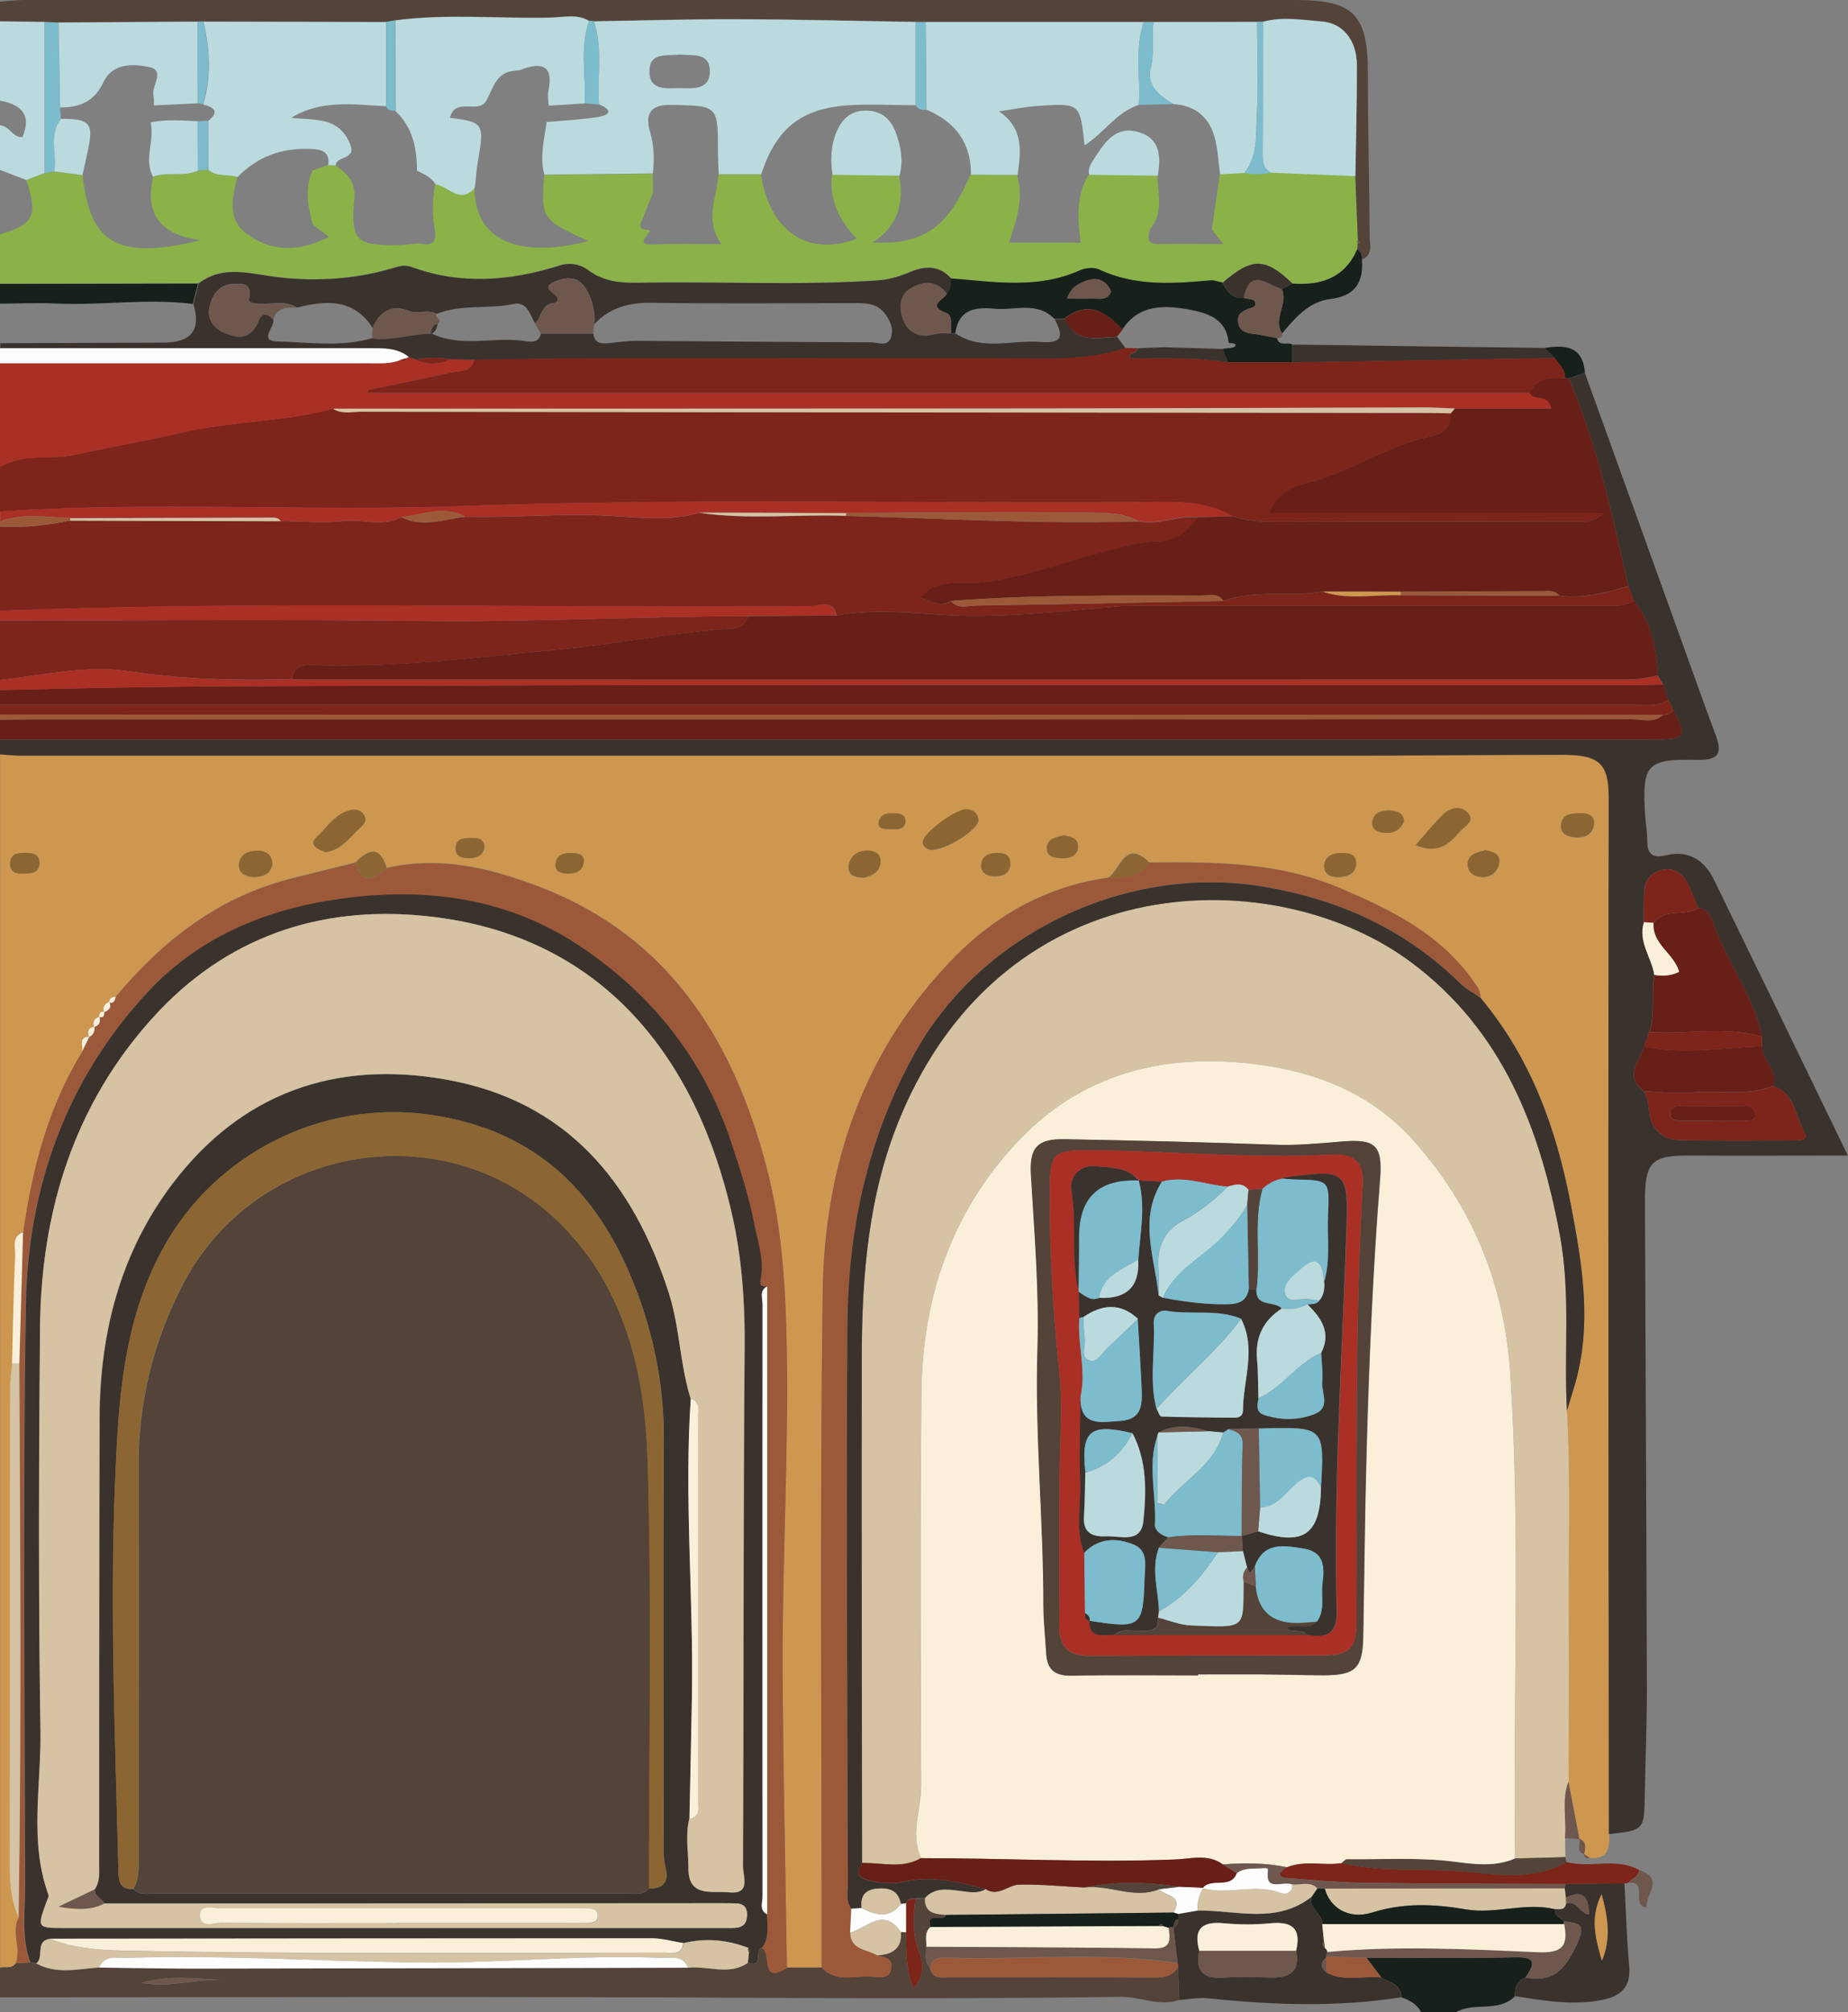 <?xml version="1.0" encoding="UTF-8"?>
<svg id="Laag_2" data-name="Laag 2" xmlns="http://www.w3.org/2000/svg" viewBox="0 0 124.32 135.37">
  <rect x="0" y="0" width="124.32" height="135.37" fill="#808080" stroke="none"/>
  <defs>
    <style>
      .cls-1 {
        fill: #534338;
      }

      .cls-1, .cls-2, .cls-3, .cls-4, .cls-5, .cls-6, .cls-7, .cls-8, .cls-9, .cls-10, .cls-11, .cls-12, .cls-13, .cls-14, .cls-15, .cls-16 {
        stroke-width: 0px;
      }

      .cls-2 {
        fill: #7d251a;
      }

      .cls-3 {
        fill: #9c5939;
      }

      .cls-4 {
        fill: #6e574d;
      }

      .cls-5 {
        fill: #3a322d;
      }

      .cls-6 {
        fill: #17201b;
      }

      .cls-7 {
        fill: #cd9750;
      }

      .cls-8 {
        fill: #d5c3a3;
      }

      .cls-9 {
        fill: #bbdade;
      }

      .cls-10 {
        fill: #aa2f25;
      }

      .cls-11 {
        fill: #8b6632;
      }

      .cls-12 {
        fill: #671f17;
      }

      .cls-13 {
        fill: #8ab249;
      }

      .cls-14 {
        fill: #7cbccd;
      }

      .cls-15 {
        fill: #faf0da;
      }

      .cls-16 {
        fill: #fefefe;
      }
    </style>
  </defs>
  <g id="Laag_1-2" data-name="Laag 1">
    <g>
      <path class="cls-7" d="m108.25,123.39c.05.93-.06,1.72-1.3,1.61-.13-.09-.26-.18-.39-.27,0,0,0,0,0,0,.07-.4.21-.82-.33-1.03,0,0,.02.02.02.02-.25-1.28-.5-2.57-.74-3.85.01-3.42.05-6.84.02-10.26-.04-4.91.17-9.81-.13-14.72.18-.58.36-1.15.53-1.73,1.19-4.09.51-8.09-.27-12.17-.98-5.13-2.7-9.85-6.08-13.89.03-.36-.14-.63-.34-.91-2.25-3.33-5.66-4.99-9.21-6.49-4.09-1.72-8.4-1.72-12.72-1.68-1.64-1.61-1.93.43-2.75,1.02-4.05.56-7.49,2.45-10.3,5.3-6.15,6.23-8.81,14.03-8.92,22.59-.2,15.14-.06,30.29-.07,45.44-.78,0-1.55,0-2.33,0-.1-6.81-.27-13.62-.29-20.43-.02-7.37.44-14.73.26-22.1-.09-3.82-.38-7.62-1.34-11.32-2.24-8.56-6.56-15.51-15.21-18.84-3.29-1.27-6.75-2.13-10.36-1.29-.45-1.49-1.21-1.28-2.08-.37-1.43.36-2.87.71-4.3,1.07-4.9,1.23-8.66,4.16-11.84,7.97-.24.02-.43.09-.46.37l.03-.03c-.32.13-.45.35-.35.69l.02-.02c-.29-.05-.35.12-.35.35l.02-.03c-.36.11-.45.35-.35.69l.02-.02c-.44.06-.48.34-.35.69v-.02c-.84.04-.28.75-.51,1.09-2.28,3.7-3.31,7.82-3.93,12.06-.79.31-.5,1.04-.53,1.57-.11,2.42-.15,4.84-.21,7.26-.05.6-.14,1.2-.14,1.81,0,10.65,0,21.31-.02,31.96,0,1.22.09,2.4.6,3.52-.52.99.19,2.07-.2,3.07-.27.4-.7.22-1.06.29V50.75c.5.03.99.09,1.49.09,29.51,0,59.03,0,88.54,0,5.05,0,10.09-.07,15.14-.06,2.45,0,3.07.6,3.07,2.86,0,8.27-.03,16.54-.02,24.8,0,14.98.02,29.96.03,44.95Zm-42.43-68.21c-.02-.48-.33-.66-.75-.72-.65-.1-2.9,1.53-2.98,2.16-.03.26.13.4.34.51.67.36,3.32-1.16,3.4-1.95Zm-43.92,2.16c1.14-.18,1.64-1.04,2.32-1.64.25-.22.49-.48.28-.84-.23-.39-.6-.43-1-.33-.91.24-1.41,1-2.01,1.61-.21.22-.6.45-.31.8.18.23.54.31.73.4Zm73.33-.48c1.48.63,2.25-.06,2.95-.89.32-.38,1.1-.72.53-1.31-.46-.48-1.17-.3-1.64.15-.62.6-1.15,1.28-1.84,2.05Zm-76.92,1.33c.01-.68-.45-.93-.95-.94-.61,0-1.26.19-1.29.95-.02.62.54.8,1.03.81.56,0,1.08-.19,1.21-.82Zm39.82.87c.51-.13,1.09-.38,1.1-1.11.01-.55-.5-.72-.94-.71-.68.02-1.17.42-1.21,1.11-.03.55.45.69,1.04.71Zm48.13-4.33c-.57,0-1.17.04-1.25.76-.07.65.49.82.98.86.58.04,1.13-.17,1.23-.83.1-.69-.42-.79-.96-.79Zm-6.34,2.48c-.53.15-1.16.24-1.18.91-.02.55.43.88.97.89.61.02,1.05-.35,1.15-.94.11-.67-.46-.74-.93-.87Zm-9.72.2c-.64-.01-1.14.3-1.11.93.02.6.62.72,1.12.67.5-.05.99-.26,1.02-.87.03-.71-.5-.74-1.02-.73Zm4.25-2.17c-.05-.58-.52-.69-.95-.71-.5-.02-1.05.1-1.17.69-.12.58.34.77.81.81.61.05,1.08-.19,1.32-.8Zm-22.86.97c-.49.13-1.1.19-1.16.78-.07.67.51.76,1.03.76.54,0,1.05-.16,1.06-.79,0-.56-.49-.66-.93-.74Zm-3.63,2.02c.03-.67-.31-.85-.82-.84-.52,0-1.02.1-1.12.71-.11.67.43.85.92.86.5.01.96-.2,1.02-.73Zm-65.3-.15c-.04-.66-.48-.69-.94-.69-.51,0-1.04.02-1.04.73,0,.62.46.67.92.66.51,0,1.02-.04,1.06-.7Zm29.93-1.06c-.03-.66-.51-.63-.94-.63-.44,0-.93,0-.99.6-.06.59.34.75.83.75.53,0,.98-.13,1.1-.72Zm5.56,1.76c.52,0,1-.1,1.11-.72.09-.52-.26-.66-.69-.67-.57-.02-1.14.04-1.2.77-.04.52.38.58.78.61Zm22.77-3.45c.01-.47-.27-.59-.64-.6-.5-.02-1.08-.04-1.17.61-.06.44.41.45.73.44.41,0,.92.13,1.08-.45Z"/>
      <path class="cls-2" d="m0,34.42v-3c1.55-.96,3.34-.47,4.99-.82,2.44-.53,4.91-.96,7.35-1.52,3.32-.76,6.76-.69,10.05-1.59.61.39,1.3.2,1.94.21,23.92.03,47.85.05,71.77.08.5,0,1,.02,1.5.03.09.91-.5,1.37-1.23,1.52-2.96.6-5.45,2.4-8.36,3.15-1,.26-2.06.66-2.59,2.03h22.49c-.8.76-1.48.57-2.1.57-6.77.01-13.54,0-20.3.02-.9,0-1.76-.1-2.61-.37-1.44-.83-3.03-.97-4.63-.96-15.74.14-31.47-.29-47.21.28-10.35.38-20.72-.34-31.07.37Z"/>
      <path class="cls-2" d="m0,41.09v-5.66c1.6.08,3.17-.07,4.74-.41,4.72.01,9.44.03,14.15.04,1.41.01,2.84.16,4.24,0,1.29-.16,2.62.42,3.86-.27,1.44.74,2.87.14,4.31-.02,3.22.08,6.43-.25,9.66-.07,2,.11,4.08.39,6.08-.2,3.28.49,6.58.09,9.87.21,6.56.17,13.12.57,19.69.37,1.36.28,2.66-.44,4.01-.27-.63.89-1.38,1.6-2.55,1.61-1.34.02-2.6.41-3.88.74-2.81.73-5.53,1.79-8.48,2.07-1.14.11-2.66-.37-3.71,1.01.75.23,1.31.65,1.99.2.48.57,1.14.31,1.7.3,5.55-.08,11.09-.2,16.64-.31,2.17-.8,4.46-.23,6.67-.63,1.72.59,3.49.17,5.24.25,3.55.01,7.11.02,10.66.03,1.62.22,3.15-.2,4.67-.64.13.33.26.66.4.98-.71.43-1.5.34-2.27.34-10.31,0-20.63,0-30.94,0-.55,0-1.11,0-1.66.04-3.96.35-7.93.83-11.89.55-2.32-.17-4.61-.37-6.91.06-.25-1.13-1.16-.64-1.77-.63-18.17.16-36.34-.38-54.5.31Z"/>
      <path class="cls-13" d="m0,19.1v-3.33c2.29-.68,2.57-1.27,1.77-3.65.41-.16.82-.32,1.23-.47.22-.04.43-.07.65-.11l1.9.25c.52,4.63,2.35,5.73,7.96,4.37-2.93-.38-3.72-1.92-3.22-4.26.98-.37,2.06.04,3.03-.41.23-.02.45-.05.68-.07.57.5,1.33.26,1.96.48-.32,1.41-.74,2.86.73,3.9,1.76,1.24,3.59,1.07,5.45.14-.42-.32-.76-.58-1.1-.84-.34-1.21-.54-2.42-.02-3.63.35-.12.69-.25,1.04-.37.17,0,.33.02.5.02.78.55,1.39,1.11,1.28,2.25-.28,2.77.14,3.18,2.88,3.12.49-.01.98-.08,1.47-.12.8.19,1.22.04,1.05-.95-.18-1.01-.15-2.04.04-3.05.88.14,1.65,1.38,2.64.24,0,3.97,3.56,4.68,7.65,3.61-3.15-1.47-3.17-1.5-2.96-4.45,2.43-.03,4.87-.05,7.3-.08,0,.41.02.82.03,1.23-.26.65-.5,1.31-.78,1.95-.29.67.28.52.58.65-.21.42-1.05,1,.32.93,1.43-.07,2.88-.02,4.48-.02-1.18-1.6-.31-3.15-.21-4.69.95,0,1.91,0,2.86,0,.61,3.83,3.15,5.57,6.44,4.32-1.15-1.22-1.87-2.6-1.65-4.32,1.5.02,3,.04,4.51.06.33,1.81-.03,3.38-1.79,4.52,3.42.17,5.09-1.03,6.58-4.57,1.05,0,2.1.02,3.14.02.47,1.59-.05,3.08-.54,4.56h4.82c-.21-1.64-.32-3.17.55-4.59,1.54.02,3.08.04,4.62.06,0,1.23.45,2.52-.51,3.62-.07.47-.32,1.01.55,1,1.41-.02,2.82,0,4.38,0-.36-.47-.56-.72-.76-.98.18-1.24.35-2.48.53-3.73.55-.03,1.1-.06,1.64-.09.58.11,1.17.13,1.75-.03,1.91.08,3.81.15,5.72.23.06,1.43.12,2.85.17,4.28-.05.09-.05.19-.01.28-.01.12-.02.25-.03.37-.84,1.93-2.43,2.45-4.36,2.32-1.82-1.76-2.73-1.78-4.69-.06-.27-.06-.55-.18-.81-.15-2.55.23-5.08.41-7.5-.73-.35-.17-.93-.11-1.3.06-2.83,1.28-5.76.78-8.67.54-.78-.9-1.75-.87-2.73-.46-.73.31-1.45.53-2.23.58-5.38.36-10.76.05-16.14.16-1.19.02-2.31-.09-3.31-.84-.56-.41-1.25-.54-1.91-.33-3.33,1.06-6.66,1.34-10.01.1-.46-.17-.86-.03-1.29.1-2.7.8-5.53.92-8.21.52-1.78-.26-3.29-.65-4.81.5-4.44,0-8.89.01-13.33.02Z"/>
      <path class="cls-5" d="m109.94,40.42c-.13-.33-.26-.66-.4-.98-1.08-4.73-2.07-9.49-4-13.97.36-.13.72-.25,1.08-.38,2.09,5.8,4.19,11.61,6.28,17.41.82,2.28,1.63,4.58,2.48,6.85.44,1.17.42,1.81-1.17,1.77-3.48-.08-3.76.3-3.53,3.84.03.5.14.99.13,1.48-.01.91.23,1.35,1.27,1.1,1.52-.37,2.59.34,3.24,1.68,2.97,6.09,5.93,12.2,8.99,18.52-3.63,0-7.09.02-10.55,0-2.63-.02-3.1.39-3.1,3.05.04,10.98.1,21.96.13,32.93,0,2.33-.1,4.65-.14,6.98-.04,2.43-.03,2.43-2.42,2.69-.01-14.98-.03-29.96-.03-44.95,0-8.27.02-16.54.02-24.8,0-2.26-.62-2.85-3.07-2.86-5.05,0-10.09.06-15.14.06-29.51,0-59.03,0-88.54,0-.5,0-.99-.06-1.49-.09v-1c37.04,0,74.08,0,111.12,0,2.3,0,2.39-.13,1.47-1.99-.12-.22-.24-.44-.35-.66-.11-.35-.23-.7-.34-1.05-.12-.2-.24-.4-.35-.59-.07-1.82-.48-3.54-1.59-5.04Zm.65,21.63c-.4,1.31.51,2.35.7,3.54-.23,1.27.07,2.58-.34,3.84-.12.33-.23.65-.35.98-.32,1-1.35,1.99-.03,3,.23.39.33.8.36,1.25.11,1.29.86,2.03,2.14,2.05,2.54.05,5.07.03,7.61.02.34,0,1.01.02.71-.53-.61-1.1-.62-2.64-2.12-3.14.38-1.06-.75-1.7-.74-2.65,0-.22.01-.44.02-.66-.59-2.72-2.31-4.96-3.27-7.53-.18-.49-.34-1.09-1.05-1.14-.25-.59-.46-1.22-.77-1.77-.35-.61-.93-.95-1.65-.79-.72.16-1.13.68-1.19,1.39-.06.71-.03,1.42-.04,2.13Z"/>
      <path class="cls-10" d="m22.39,27.5c-3.29.9-6.74.83-10.05,1.59-2.44.56-4.9.99-7.35,1.52-1.65.36-3.44-.14-4.99.82v-7c8.28,0,16.56,0,24.85,0,.71,0,1.43.06,2.12-.23.19.16.31.07.41-.11l.06-.08.1.02c.14.05.28.11.42.16.79.38,1.58.36,2.36-.02.54,0,1.08.02,1.61.03-.2.89-1.03.72-1.6.86-1.85.44-3.72.79-5.58,1.18l.03.19h78.15c.27.6,1.25,0,1.46,1.06-2.21,0-4.36,0-6.51,0-.66-.02-1.33-.07-1.99-.07-9.86.02-19.73.06-29.59.07-14.63.01-29.26,0-43.89.01Z"/>
      <path class="cls-5" d="m31.93,24.2c-.54,0-1.08-.02-1.61-.03-.79-.15-1.57-.12-2.36.02-.14-.05-.28-.11-.42-.16-.74-.6-1.6-.61-2.49-.61-8.34.01-16.69,0-25.03,0v-.33c3.66-.01,7.32-.03,10.98-.04q2.81,0,2.01-2.6c.12-.46.23-.91.35-1.37,1.52-1.15,3.03-.76,4.81-.5,2.68.4,5.52.27,8.21-.52.43-.13.83-.26,1.29-.1,3.35,1.23,6.68.95,10.01-.1.66-.21,1.35-.09,1.91.33,1,.74,2.12.86,3.31.84,5.38-.11,10.76.2,16.14-.16.79-.05,1.51-.28,2.23-.58.97-.41,1.94-.44,2.73.46-.03.37.04.76-.29,1.04-.69-.96-1.59-.89-2.45-.38-.79.47-.76,1.35-.5,2.07.34.93,1.11,1.27,2.12,1,.36-.1.76-.03,1.15-.04,0,0,.13,0,.13,0h.13c1.81,1.2,3.81.4,5.72.57,1.62.14,1.45-.54.94-1.55.23,0,.47,0,.7,0,.72,1.69,2.18,1.26,3.51,1.21.19.25.37.5.56.76-2.66.89-5.42.69-8.16.69-9.15,0-18.3,0-27.46,0-2.72,0-5.43.07-8.15.1Zm4.47-1.76c1.17,0,2.34,0,3.51,0,.09.7.58.69,1.1.64.6-.06,1.21-.15,1.82-.15,5.26.03,10.53.09,15.79.1.44,0,1.08.33,1.31-.31.22-.61-.06-1.2-.46-1.69-.51-.63-1.23-.64-1.97-.64-4.55.01-9.09.05-13.64-.02-1.53-.02-2.82.31-3.87,1.43.06-.85-.15-1.66-.58-2.38-.47-.8-1.25-.82-2.04-.5-.92.37-.28.66.05.99.22.22.07.47-.16.48-.88.05-.79.97-1.27,1.36-.33-.6-.55-1.49-1.43-1.3-1.72.36-3.53,0-5.2.67-.58-.36-1.22.05-1.87-.21-1.11-.45-1.96.03-2.42,1.15-1.28-1.99-3.13-1.86-5.08-1.37-.86-.54-1.82-.15-2.73-.27-.44-.06-.55-.07-.49-.41.18-1-.5-.93-1.08-.91-1.01.04-1.45.81-1.61,1.62-.15.75.28,1.35,1.04,1.67.76.32,1.44.47,2.04-.34.27-.36.34-1.41,1.22-.58.14.51-1.01,1.47.26,1.5,2.13.05,4.29.4,6.4-.22,1.35.18,2.65-.31,3.98-.32,2,.97,4.14.22,6.19.5.44.06,1.03.21,1.19-.51Z"/>
      <path class="cls-12" d="m112.58,47.76c.93,1.86.83,1.99-1.47,1.99-37.04,0-74.08,0-111.12,0v-1.33c.72,0,1.44-.02,2.16-.02,35.88,0,71.76,0,107.64-.01.69,0,1.45.28,2.07-.28.29-.01.55-.07.71-.34Z"/>
      <path class="cls-1" d="m0,132.38c.36-.07.79.1,1.06-.29.33-.02.65-.04.98-.06.13.02.26.04.39.07,1.37.75,2.81.38,4.24.27,2.1.03,4.2.07,6.3.07,11.11-.01,22.22-.04,33.33-.06,1.33-.14,2.74.55,4.01-.33,1.11.42.38-.92.95-1,.69.28-.17,2.54,1.69,1.32.78,0,1.55,0,2.33,0,1.03,1.1,2.36.46,3.56.63.49.07,1.04.07,1.12-.62.08-.72-.53-.69-.97-.84.99-.05,1.69-.41,1.61-1.57.12,0,.23.02.35.03.03,1.27-.02,2.54.5,3.77.7-.69.69-1.61.41-2.33-.48-1.25-.44-2.45-.26-3.7.21,0,.42-.02.62-.03-.05,1,.68,1.04,1.38,1.12-.09.57-1.35-.29-1.01.81-.44.38-.26.89-.28,1.35,0,.48-.15.98.25,1.39.15.79.77.65,1.31.65,4.6,0,9.2-.01,13.8.01.66,0,1.19-.1,1.57-.68.03.73.05,1.46.08,2.19-1.33.47-2.59-.23-3.92-.21-7.91.11-15.82.11-23.73.07-17.23-.1-34.45-.04-51.68-.04v-2Zm14.93.82c-1.82-.09-3.63-.35-5.41.2,1.82.34,3.61-.25,5.41-.2Z"/>
      <path class="cls-12" d="m111.89,46.05c.11.35.23.7.34,1.05-.71.44-1.5.32-2.27.32-36.65,0-73.3,0-109.96,0v-1c5.2-.12,10.41-.22,15.6-.25,31.43-.14,62.86-.08,94.29-.09.66,0,1.33-.02,1.99-.03Z"/>
      <path class="cls-2" d="m0,45.75v-4c9.58,0,19.17-.08,28.75.03,7.19.08,14.37-.33,21.56-.32-.25.97-1.21.82-1.78.87-3.72.34-7.4,1.04-11.11,1.39-5.42.51-10.83,1.22-16.3,1.03-.69-.02-1.38,0-1.45.94-3.68.12-7.34.02-11-.53-2.88-.44-5.79.27-8.67.59Z"/>
      <path class="cls-1" d="m91.31,16.77c.01-.12.02-.25.03-.37.03-.03.1-.06.09-.08-.01-.07-.05-.14-.08-.21-.06-1.43-.12-2.85-.17-4.28.04-2.49.11-4.99.1-7.48,0-1.63-.92-2.81-2.37-2.92-1.31-.1-2.64-.34-3.95.02-.13,0-.26,0-.39,0-2.33,0-4.65,0-6.98.01-.22,0-.44,0-.66,0-4.89,0-9.78,0-14.68,0-.22,0-.44,0-.66,0-4.03-.07-8.06-.17-12.09-.18-3.18-.01-6.36.09-9.54.14-.11-.02-.22-.03-.33-.03-.82-.49-1.71-.24-2.56-.22-3.5.08-7-.28-10.49.19-.2.04-.41.07-.61.11-4.1,0-8.21-.02-12.31-.03-.12,0-.24,0-.37,0-3.12.02-6.24.04-9.36.06-.31-.01-.63-.03-.94-.04-1-.01-1.99-.03-2.99-.04V.11C.55.07,1.1,0,1.65,0,30.15,0,58.66,0,87.16,0c3.91,0,4.86.99,4.86,4.91,0,3.66.1,7.31.12,10.97,0,.56.26,1.26-.52,1.59-.01-.27-.05-.54-.31-.7Z"/>
      <path class="cls-2" d="m0,47.42c36.65,0,73.3,0,109.96,0,.77,0,1.56.12,2.27-.32.12.22.24.44.35.66-.16.27-.43.33-.71.34-37.29,0-74.58-.01-111.87-.02v-.67Z"/>
      <path class="cls-10" d="m47.04,34.49c-2.01.59-4.08.31-6.08.2-3.23-.18-6.44.15-9.66.07-1.44-.8-2.87-.12-4.31.02-1.24.69-2.57.12-3.86.27-1.39.17-2.82.02-4.24,0-.19-.27-.47-.24-.74-.24-4.48.01-8.96.03-13.44.04-1.57-.06-3.16-.36-4.7.23v-.67c10.35-.7,20.72.01,31.07-.37,15.74-.58,31.47-.14,47.21-.28,1.6-.01,3.19.12,4.63.96-.77.02-1.53.05-2.3.07-1.36-.18-2.65.55-4.01.27-.99-.56-2.16-.56-3.19-.57-5.49-.09-10.98,0-16.47.02-3.3,0-6.6-.02-9.9-.03Z"/>
      <path class="cls-10" d="m50.31,41.46c-7.19-.01-14.37.4-21.56.32-9.58-.11-19.16-.03-28.75-.03v-.67c18.16-.69,36.34-.15,54.5-.31.61,0,1.52-.49,1.77.63-1.99.02-3.98.04-5.97.05Z"/>
      <path class="cls-10" d="m0,45.75c2.89-.32,5.79-1.03,8.67-.59,3.67.56,7.32.66,11,.54.17.01.33.03.5.03,29.8,0,59.6,0,89.4,0,.65,0,1.31-.17,1.96-.26.12.2.24.4.35.59-.66.01-1.33.03-1.99.03-31.43,0-62.86-.06-94.29.09-5.19.02-10.4.13-15.6.25v-.67Z"/>
      <path class="cls-3" d="m0,48.08c37.29,0,74.58.01,111.87.02-.62.56-1.38.28-2.07.28-35.88.02-71.76.01-107.64.01-.72,0-1.44.01-2.16.02v-.33Z"/>
      <path class="cls-6" d="m95.6,135.37c-.28-.55-.78-.81-1.33-1-.02-.88-.78-1.01-1.35-1.34-.33-.44-.66-.88-1-1.32,3.35,0,6.7.04,10.05-.03,1.48-.03,1.21.54.65,1.36-.58.23-.73.69-.7,1.26-1.12,1.12-2.76.36-3.99,1.08h-2.33Z"/>
      <path class="cls-9" d="m0,1.44c1,.01,1.99.03,2.99.04,0,3.39,0,6.78.01,10.16-.41.16-.82.32-1.23.47-.59-.23-1.18-.45-1.77-.68v-3c.63.03.86.85,1.51.79.65-1.54-.13-2.19-1.51-2.45V1.44Z"/>
      <path class="cls-16" d="m0,23.43c8.34,0,16.69,0,25.03,0,.89,0,1.76,0,2.49.61,0,0-.09-.02-.09-.02,0,0-.06.08-.06.08-.14.04-.28.07-.41.11-.68.29-1.4.23-2.12.23-8.28,0-16.56,0-24.85,0v-1Z"/>
      <path class="cls-6" d="m12.98,20.45c-3.06-.4-6.13.12-9.2-.03-1.26-.06-2.53,0-3.79.01v-1.33c4.44,0,8.89-.01,13.33-.02-.12.46-.23.91-.35,1.37Z"/>
      <path class="cls-3" d="m0,35.09c1.54-.59,3.13-.29,4.71-.23,0,0,.03.15.03.15-1.56.34-3.14.49-4.74.41v-.33Z"/>
      <path class="cls-8" d="m105.41,94.9c.29,4.9.08,9.81.13,14.72.03,3.42-.01,6.84-.02,10.26-.47,1.24-.1,2.53-.23,3.79,0,.42.02.84.02,1.27-1.13.03-2.26.06-3.39.09-.15-10.86.38-21.73-.32-32.58-.38-5.95-2.49-11.19-6.45-15.65-2.91-3.28-6.75-4.75-10.98-5.24-6.04-.69-11.48.73-15.74,5.28-4.4,4.7-6.37,10.44-6.44,16.8-.09,8.82-.05,17.64-.02,26.46,0,1.64-.79,3.27,0,4.91-1.27.75-2.64.3-3.97.33-.01-11.32-.04-22.64-.02-33.96,0-5.56.43-11.06,2.62-16.29,7.16-17.08,25.35-17.1,34.37-10.33,6.12,4.59,8.65,11.16,9.98,18.36.72,3.9.25,7.86.47,11.79Z"/>
      <path class="cls-6" d="m71.62,21.44c-.23,0-.47,0-.7,0-1.18-1.19-2.65-.54-4-.67-1.38-.13-2.42.06-2.66,1.65h-.13s-.13,0-.13,0c-.1-.47.15-1.18-.33-1.36-1.38-.52-.16-.87.01-1.29.33-.28.26-.67.29-1.04,2.92.23,5.84.73,8.67-.54.37-.17.95-.23,1.3-.06,2.43,1.14,4.96.96,7.5.73.26-.02.54.1.81.15.28.6.64,1.09,1.41,1.03.26.07.64.06.74.23.21.35-.17.43-.42.51-.47.16-.8.42-.68.97.11.52.51.66.99.71.54.06,1.08.19,1.62.29.15.6.7.23,1.01.42,0,.4,0,.81,0,1.21-1.44,0-2.88,0-4.33,0-.11-.3-.22-.61-.33-.91.29-.06.76-.03.84-.19.11-.23-.27-.16-.45-.22-.13-1.62-1.44-2.01-2.63-2.23-1.66-.3-3.4-.38-4.52,1.34-1.12-1.2-2.31-1.98-3.9-.74Zm.17-1.35c.61,0,1.1.02,1.59,0,.47-.02,1.04.17,1.33-.38.06-.11-.1-.4-.23-.54-.43-.47-.98-.47-1.52-.24-.45.19-.91.39-1.18,1.17Z"/>
      <path class="cls-5" d="m101.92,134.3c-.03-.57.13-1.03.7-1.26,1.8.35,2.6-.45,3.4-2.11.71-1.46.31-1.54-.84-1.67-.21-.27-.65-.37-.6-.83.3-.02.68.12.77-.36.71-.28.87.63,1.55.73-.04-1.17-.39-1.71-1.56-1.14-.03-.21-.05-.42-.08-.64.02-.09.03-.18.04-.28,1.33-.01,2.65-.03,3.98-.04.1,1.85.15,3.71.32,5.56.13,1.39-.53,2.03-1.79,2.28-1.99.4-3.94.06-5.9-.25Zm5.83-6.86c-.8,1.64-.4,2.98.02,4.47.61-1.47.43-2.8-.02-4.47Z"/>
      <path class="cls-2" d="m109.28,126.71c-1.33.01-2.65.03-3.98.04-4.44-.02-8.87-.02-13.31-.08-1.71-.02-3.42-.16-5.13-.3-.39-.03-1.29-.07-.3-.76,1.19-.49,2.46-.1,3.67-.28,2.92.7,5.92.3,8.88.63,2.08.23,4.28.43,6.27-.69,1.6.43,3.33-.32,4.88.53.01.49-.49.55-.71.86-.09.04-.18.05-.27.05Z"/>
      <path class="cls-5" d="m86.93,24.39c0-.4,0-.81,0-1.21,5.66.08,11.32.16,16.99.23.22.23.45.45.67.68-5.88.1-11.77.2-17.65.3Z"/>
      <path class="cls-6" d="m91.31,16.77c.27.16.3.43.31.7.11,1.54-.45,2.44-2.14,2.65-1.42.17-2.35,1.26-3.23,2.31-.66-.99.44-2-.03-2.99.24-.12.48-.24.73-.36,1.94.14,3.52-.38,4.36-2.32Z"/>
      <path class="cls-1" d="m105.38,125.28c-1.99,1.13-4.19.92-6.27.69-2.96-.33-5.96.07-8.88-.63.12-.09.25-.26.37-.26,2.42.02,4.83-.15,7.25.17,1.34.17,2.74.36,4.06-.22,1.13-.03,2.26-.06,3.39-.09.03.11.05.23.08.34Z"/>
      <path class="cls-4" d="m86.23,19.44c.47.99-.63,2,.03,2.99,0,.22-.12.33-.34.32-.54-.1-1.07-.23-1.62-.29-.48-.05-.88-.2-.99-.71-.12-.55.21-.81.68-.97.24-.08.63-.16.42-.51-.1-.16-.48-.16-.74-.23.4-2.1,1.59-.89,2.56-.61Z"/>
      <path class="cls-6" d="m104.59,24.09c-.22-.23-.45-.45-.67-.68,1.38-.22,2.57-.13,2.7,1.67-.36.13-.72.25-1.08.38-.1-.01-.2-.02-.3-.03.11-.61-.41-.91-.66-1.34Z"/>
      <path class="cls-4" d="m105.28,123.67c.12-1.26-.24-2.55.23-3.79.25,1.28.5,2.57.74,3.85-.32-.02-.65-.04-.97-.06Z"/>
      <path class="cls-4" d="m109.55,126.67c.22-.3.72-.36.71-.86,1.79.58.4,1.64.51,2.53-1.11-.17.16-1.81-1.22-1.67Z"/>
      <path class="cls-4" d="m106.24,123.71c.54.2.4.63.33,1.03-.59-.19-.22-.68-.33-1.03Z"/>
      <path class="cls-4" d="m106.56,124.73c.13.09.26.18.39.27-.22.04-.38,0-.39-.27Z"/>
      <path class="cls-3" d="m2.04,132.02c-.33.02-.65.04-.98.06.39-1-.33-2.08.2-3.07.2-12.43.11-24.86.05-37.28.08-2.94.17-5.89.25-8.83.62-4.25,1.65-8.36,3.93-12.06.18-.36.35-.73.53-1.09,0,0-.01.02-.01.02.29-.14.38-.38.35-.69,0,0-.02.02-.02.02.36-.11.46-.35.35-.69,0,0-.02.03-.02.03.31.07.35-.13.35-.35,0,0-.02.02-.02.02.32-.13.54-.31.35-.69,0,0-.03.03-.03.03.35.12.38-.16.46-.37,3.17-3.81,6.93-6.73,11.84-7.97,1.43-.36,2.87-.71,4.3-1.07.44,1.59,1.24,1.09,2.08.37,3.61-.85,7.07.02,10.36,1.29,8.64,3.33,12.97,10.28,15.21,18.84.97,3.71,1.25,7.51,1.34,11.32.18,7.37-.28,14.73-.26,22.1.02,6.81.19,13.62.29,20.43-1.86,1.22-.99-1.05-1.69-1.32.52-.69.34-1.49.34-2.26,0-14.08,0-28.15,0-42.23-.47.05-.51-.14-.43-.58.24-1.24-.22-2.48-.44-3.63-.36-1.86-.95-3.71-1.57-5.55-1.86-5.57-5.3-9.86-10.07-13.08-4.91-3.31-10.45-4.05-16.22-3.24-4.95.69-9.46,2.54-12.91,6.24-5.53,5.94-8.11,13.2-8.23,21.19-.2,12.98-.06,25.96-.05,38.94,0,1.73-.27,3.49.35,5.18Z"/>
      <path class="cls-3" d="m58.99,131.54c.44.15,1.05.13.97.84-.08.69-.63.68-1.12.62-1.19-.16-2.53.47-3.56-.63,0-15.15-.14-30.29.07-45.44.11-8.56,2.76-16.36,8.92-22.59,2.81-2.84,6.25-4.73,10.3-5.29,1.05.01,2.07-.04,2.75-1.02,4.32-.04,8.62-.04,12.72,1.68,3.55,1.49,6.96,3.16,9.21,6.49.19.28.37.55.34.91-.45-.31-.96-.57-1.35-.95-3.72-3.66-8.18-5.68-13.33-6.53-9.06-1.49-18.8,3.1-23.29,11.07-3.24,5.75-4.57,11.98-4.61,18.47-.09,12.54,0,25.08.03,37.62,0,.54-.13,1.12.23,1.61-.03.54-.05,1.07-.08,1.61.03,1.17,1.12,1.1,1.79,1.51Z"/>
      <path class="cls-5" d="m57.27,128.41c-.37-.49-.23-1.07-.23-1.61-.03-12.54-.12-25.08-.03-37.62.04-6.49,1.37-12.72,4.61-18.47,4.49-7.97,14.23-12.56,23.29-11.07,5.15.85,9.61,2.87,13.33,6.53.39.38.9.63,1.35.95,3.38,4.04,5.1,8.76,6.08,13.89.78,4.08,1.46,8.08.27,12.17-.17.58-.35,1.15-.53,1.73-.21-3.93.26-7.89-.47-11.79-1.33-7.2-3.85-13.78-9.98-18.36-9.03-6.76-27.21-6.74-34.37,10.33-2.19,5.23-2.61,10.73-2.62,16.29-.02,11.32.01,22.64.02,33.96-.24.46-.52.85.29,1.11.88.28,1.71.34,2.6.14,1.86-.43,3.65.04,5.43.5-.57.35-1.19.18-1.78.11-.84-.1-1.66-.22-2.31.49-.21,0-.42.02-.62.02-.28,0-.53.03-.65.33-.11.01-.23.02-.34.04-.17-.89-.76-1.09-1.58-1.03-.84.07-1.16.5-1.06,1.31-.23.01-.46.03-.69.04Z"/>
      <path class="cls-8" d="m1.3,91.73c.06,12.43.15,24.86-.05,37.28-.51-1.12-.6-2.3-.6-3.52.02-10.65,0-21.31.02-31.96,0-.6.09-1.2.14-1.81.16,0,.33,0,.49,0Z"/>
      <path class="cls-11" d="m65.82,55.17c-.07.79-2.72,2.3-3.4,1.94-.21-.11-.37-.26-.34-.51.08-.62,2.33-2.25,2.98-2.16.42.06.73.24.75.73Z"/>
      <path class="cls-11" d="m21.91,57.33c-.18-.1-.54-.18-.73-.4-.28-.35.1-.58.31-.8.61-.61,1.11-1.38,2.01-1.61.4-.1.78-.06,1,.33.21.36-.03.62-.28.84-.68.6-1.18,1.46-2.32,1.64Z"/>
      <path class="cls-11" d="m95.24,56.85c.68-.77,1.22-1.45,1.84-2.05.47-.46,1.18-.63,1.64-.15.58.6-.21.94-.53,1.31-.7.83-1.47,1.52-2.95.89Z"/>
      <path class="cls-15" d="m1.3,91.73c-.16,0-.33,0-.49,0,.06-2.42.1-4.84.21-7.26.02-.53-.27-1.26.53-1.57-.08,2.94-.17,5.89-.25,8.83Z"/>
      <path class="cls-11" d="m18.32,58.17c-.13.63-.65.83-1.21.82-.49,0-1.06-.19-1.03-.81.03-.76.69-.96,1.29-.95.5,0,.96.26.95.94Z"/>
      <path class="cls-11" d="m58.13,59.04c-.59-.02-1.07-.16-1.04-.71.04-.69.53-1.09,1.21-1.11.44-.01.95.16.94.71-.01.73-.59.98-1.1,1.11Z"/>
      <path class="cls-11" d="m106.27,54.71c.54,0,1.05.1.96.79-.09.66-.65.87-1.23.83-.49-.03-1.05-.2-.98-.86.08-.72.68-.75,1.25-.76Z"/>
      <path class="cls-11" d="m99.92,57.19c.47.13,1.04.19.93.87-.1.59-.54.96-1.15.94-.53-.01-.99-.34-.97-.89.03-.67.66-.76,1.18-.91Z"/>
      <path class="cls-11" d="m90.2,57.39c.52,0,1.05.02,1.02.73-.02.61-.52.83-1.02.87-.5.05-1.09-.07-1.12-.67-.02-.63.47-.94,1.11-.93Z"/>
      <path class="cls-11" d="m94.46,55.23c-.24.61-.71.85-1.32.8-.47-.04-.93-.24-.81-.81.12-.59.67-.71,1.17-.69.43.02.9.12.95.71Z"/>
      <path class="cls-11" d="m71.59,56.2c.45.08.94.19.93.74,0,.63-.52.79-1.06.79-.52,0-1.1-.09-1.03-.76.06-.59.67-.65,1.16-.78Z"/>
      <path class="cls-11" d="m67.96,58.22c-.06.53-.52.74-1.02.73-.49-.01-1.02-.2-.92-.86.1-.6.6-.7,1.12-.71.51,0,.85.17.82.84Z"/>
      <path class="cls-11" d="m26.01,58.39c-.84.73-1.65,1.22-2.08-.37.88-.91,1.63-1.12,2.08.37Z"/>
      <path class="cls-11" d="m2.66,58.07c-.04.66-.55.69-1.06.7-.46,0-.92-.04-.92-.66,0-.71.53-.73,1.04-.73.46,0,.91.04.94.69Z"/>
      <path class="cls-11" d="m77.33,58.04c-.68.97-1.71,1.03-2.75,1.02.83-.59,1.12-2.62,2.75-1.02Z"/>
      <path class="cls-11" d="m32.59,57.01c-.12.6-.57.73-1.1.72-.49,0-.89-.17-.83-.75.06-.6.55-.6.99-.6.43,0,.92-.03.94.63Z"/>
      <path class="cls-11" d="m38.15,58.77c-.39-.04-.82-.1-.78-.61.06-.73.63-.79,1.2-.77.43.01.78.16.69.67-.11.62-.59.71-1.11.72Z"/>
      <path class="cls-11" d="m60.92,55.32c-.16.58-.67.44-1.08.45-.32,0-.78,0-.73-.44.09-.65.67-.62,1.17-.61.36.01.65.13.64.6Z"/>
      <path class="cls-15" d="m6.01,69.74c-.18.37-.35.73-.53,1.09.23-.34-.33-1.06.53-1.09Z"/>
      <path class="cls-15" d="m7.35,67.4c.19.38-.03.57-.35.69-.1-.34.03-.56.35-.69Z"/>
      <path class="cls-15" d="m6.68,68.4c.11.35,0,.58-.35.69-.1-.34,0-.58.35-.69Z"/>
      <path class="cls-15" d="m6.35,69.07c.03.31-.06.55-.35.69-.13-.35-.09-.62.35-.69Z"/>
      <path class="cls-15" d="m7.79,67.06c-.08.22-.11.5-.46.37.03-.28.22-.36.46-.37Z"/>
      <path class="cls-15" d="m7.02,68.07c0,.23-.04.43-.35.35,0-.23.07-.41.35-.35Z"/>
      <path class="cls-12" d="m105.24,25.43c.1,0,.2.02.3.03,1.94,4.48,2.92,9.24,4,13.97-1.53.45-3.05.86-4.67.64-.27-.38-.68-.3-1.06-.3-3.2,0-6.4.02-9.6.04-1.75,0-3.5,0-5.25-.01-2.2.39-4.5-.17-6.67.63-.39-.59-.99-.36-1.51-.36-5.61,0-11.23-.07-16.83.36-.68.45-1.24.03-1.99-.2,1.05-1.38,2.57-.9,3.71-1.01,2.96-.28,5.67-1.34,8.48-2.07,1.28-.33,2.54-.72,3.88-.74,1.17-.02,1.92-.72,2.55-1.61.77-.02,1.53-.05,2.3-.07.85.27,1.71.37,2.61.37,6.77-.02,13.54,0,20.3-.02.62,0,1.31.19,2.1-.57h-22.49c.52-1.37,1.59-1.78,2.59-2.03,2.9-.75,5.4-2.55,8.36-3.15.74-.15,1.32-.61,1.23-1.52.09-.11.18-.21.27-.32,2.15,0,4.3,0,6.51,0-.21-1.06-1.19-.46-1.46-1.06.47-1.05,1.38-1.06,2.32-1Z"/>
      <path class="cls-8" d="m97.87,27.49c-.09.11-.18.21-.27.32-.5-.01-1-.03-1.5-.03-23.92-.02-47.85-.04-71.77-.08-.65,0-1.33.19-1.94-.21,14.63,0,29.26,0,43.89-.01,9.86,0,19.73-.05,29.59-.07.66,0,1.33.05,1.99.07Z"/>
      <path class="cls-12" d="m111.53,45.46c-.65.09-1.31.26-1.96.26-29.8.01-59.6,0-89.4,0-.17,0-.33-.02-.5-.03.07-.95.76-.96,1.45-.94,5.47.18,10.88-.52,16.3-1.03,3.71-.35,7.39-1.06,11.11-1.39.57-.05,1.53.1,1.78-.87,1.99-.02,3.98-.03,5.97-.05,2.3-.42,4.58-.22,6.91-.06,3.96.28,7.93-.2,11.89-.55.55-.05,1.11-.04,1.66-.04,10.31,0,20.63,0,30.94,0,.77,0,1.56.09,2.27-.34,1.11,1.5,1.52,3.22,1.59,5.04Z"/>
      <path class="cls-3" d="m56.94,34.52c5.49-.02,10.98-.11,16.47-.02,1.03.02,2.19.01,3.19.57-6.57.2-13.13-.2-19.69-.37,0-.06,0-.13.04-.18Z"/>
      <path class="cls-3" d="m63.97,40.43c5.6-.43,11.22-.37,16.83-.36.52,0,1.12-.24,1.51.36-5.55.11-11.09.22-16.64.31-.57,0-1.22.27-1.7-.3Z"/>
      <path class="cls-8" d="m4.74,35.02s-.03-.15-.03-.15c4.48-.01,8.96-.03,13.44-.04.27,0,.56-.04.74.24-4.72-.01-9.44-.03-14.15-.04Z"/>
      <path class="cls-3" d="m94.22,39.81c3.2-.01,6.4-.03,9.6-.04.37,0,.79-.08,1.06.3-3.55-.01-7.11-.02-10.66-.03.02-.08.02-.16.01-.24Z"/>
      <path class="cls-8" d="m56.94,34.52c-.03.06-.04.12-.04.18-3.29-.12-6.59.28-9.87-.21,3.3,0,6.6.02,9.9.03Z"/>
      <path class="cls-3" d="m26.98,34.78c1.44-.14,2.87-.81,4.31-.02-1.44.16-2.87.76-4.31.02Z"/>
      <path class="cls-7" d="m94.22,39.81c0,.08,0,.16-.01.24-1.75-.08-3.52.34-5.24-.25,1.75,0,3.5,0,5.25.01Z"/>
      <path class="cls-9" d="m39.97,1.44c3.18-.05,6.36-.15,9.54-.14,4.03.01,8.06.12,12.09.18,0,1.87,0,3.74,0,5.6-1.49,0-2.99-.09-4.48,0-3.25.22-4.89,1.55-5.91,4.64-.95,0-1.91,0-2.86,0-.02-.49-.05-.99-.05-1.48,0-3.18,0-3.12-3.17-3.18-1.49-.03-1.72.71-1.39,1.85.27.93.28,1.83.18,2.76-2.43.03-4.87.05-7.3.08-.33-1.2,0-2.36.15-3.54,1.14-.1,2.29-.16,3.41-.33.76-.11,1.15-.43.11-.86-.13-1.87.27-3.77-.34-5.6Zm5.76,2.23c-.84.11-2.09-.21-2.04,1.21.04,1.28,1.3,1.04,2.06,1.05.76,0,2.01.18,2-1.13,0-1.29-1.14-1.05-2.02-1.13Z"/>
      <path class="cls-9" d="m62.26,1.49c4.89,0,9.78,0,14.68,0-.61,1.83-.21,3.71-.33,5.57-1.49.47-2.33,1.88-3.65,2.72-.3-2.83-.3-2.84-3.07-2.66-.82.05-1.64.22-2.68.37,1.7,1.18,1.45,2.73,1.25,4.28-1.05,0-2.1-.02-3.14-.02.01-2.15-1.06-3.56-3-4.37-.02-1.96-.03-3.93-.05-5.89Z"/>
      <path class="cls-9" d="m13.67,1.46c4.1,0,8.21.02,12.31.03,0,1.89,0,3.77,0,5.66-2.17-.12-4.38-.46-6.38.77,1.54.2,3.2-.12,3.96,1.8.42,1.06-.95.74-.98,1.41-.17,0-.33-.02-.5-.02.13-.96-.5-1.06-1.21-1.09-1.91-.08-3.55.51-4.89,1.89-.64-.22-1.39.02-1.96-.48,0-1.1-.02-2.2-.02-3.29.79-.63.4-.92-.33-1.11.55-1.85.46-3.7.02-5.55Z"/>
      <path class="cls-9" d="m26.58,1.38c3.49-.47,6.99-.1,10.49-.19.85-.02,1.75-.26,2.56.22-.65,1.82-.19,3.7-.3,5.55-.81.05-1.61.1-2.42.15-.01-.33-.09-.68-.02-.99.35-1.67-.38-1.97-1.79-1.45-.15.06-.33.07-.49.09-1.26.1-1.43,1.2-1.91,2.04-.52.89-2.09-.3-2.43,1.13,2.22.26,2.32.41,1.91,2.73-.12.65-.16,1.32-.24,1.98-.99,1.14-1.77-.11-2.64-.24-.29-.48-.78-.68-1.25-.92,0-1.5-.28-2.9-1.43-3.99,0-2.03-.02-4.06-.02-6.09Z"/>
      <path class="cls-9" d="m84.96,1.47c1.31-.36,2.65-.12,3.95-.02,1.45.11,2.36,1.28,2.37,2.92.01,2.49-.06,4.99-.1,7.48-1.91-.08-3.81-.15-5.71-.23-.56-.34-.54-.88-.53-1.44.02-2.9.02-5.8.02-8.7Z"/>
      <path class="cls-9" d="m82.08,11.73c-.12-.86-.15-1.74-.39-2.57-.39-1.33-1.34-2.07-2.75-2.16-.92-.55-1.82-1.2-1.53-2.42.25-1.04.1-2.06.18-3.09,2.33,0,4.65,0,6.98-.01,0,2.09.11,4.19-.02,6.27-.08,1.31.09,2.73-.84,3.89-.55.03-1.1.06-1.64.09Z"/>
      <path class="cls-9" d="m56,11.75c-.13-.99-.12-1.97.29-2.91.38-.87.97-1.42,2-1.4,1.03.02,1.63.58,1.97,1.47.35.94.52,1.91.25,2.91-1.5-.02-3-.04-4.51-.06Z"/>
      <path class="cls-9" d="m10.29,11.89c-.63-1.19.13-2.45-.16-3.65,1.05-.24,2.12-.12,3.18-.09,0,1.11,0,2.22.01,3.33-.97.45-2.05.04-3.03.41Z"/>
      <path class="cls-9" d="m73.27,11.76c-.11-.49.19-.85.42-1.21.67-1.04,1.42-2.09,2.88-1.67,1.51.43,1.53,1.67,1.32,2.94-1.54-.02-3.08-.04-4.62-.06Z"/>
      <path class="cls-14" d="m4.04,7.22c.02.26.04.52.06.78-.85,1.09-.24,2.37-.45,3.54-.22.04-.43.07-.65.11,0-3.39,0-6.78-.01-10.16.31.01.63.03.94.04.03,1.9.07,3.8.1,5.7Z"/>
      <path class="cls-9" d="m3.65,11.54c.21-1.17-.41-2.45.45-3.54,1.91-.03,2.21.3,1.83,2.03-.13.58-.25,1.17-.38,1.75-.63-.08-1.27-.16-1.9-.25Z"/>
      <path class="cls-5" d="m86.23,19.44c-.97-.29-2.16-1.49-2.56.61-.76.06-1.13-.43-1.41-1.03,1.96-1.71,2.87-1.7,4.69.06-.24.12-.48.24-.73.36Z"/>
      <path class="cls-14" d="m83.72,11.63c.92-1.15.76-2.57.84-3.89.12-2.08.02-4.18.02-6.27.13,0,.26,0,.39,0,0,2.9,0,5.8-.02,8.7,0,.56-.03,1.1.53,1.44-.58.16-1.17.13-1.75.03Z"/>
      <path class="cls-14" d="m13.32,11.48c0-1.11,0-2.22-.01-3.33.22,0,.44-.02.67-.03,0,1.1.02,2.2.02,3.29-.23.02-.45.05-.68.07Z"/>
      <path class="cls-4" d="m91.36,16.12c.03.07.06.14.08.21,0,.02-.06.05-.09.08-.04-.1-.04-.19.01-.28Z"/>
      <path class="cls-12" d="m114.24,61.08c.7.05.86.64,1.05,1.14.96,2.57,2.67,4.8,3.27,7.53-2.51-.73-5.07-.16-7.6-.32.41-1.25.11-2.57.34-3.84.58.09,1.14.06,1.67-.21-.37-1.26-1.84-1.85-1.72-3.29.76-1.05,2.1-.37,3-1.01Z"/>
      <path class="cls-2" d="m119.27,73.06c1.5.5,1.51,2.04,2.12,3.14.31.55-.36.53-.71.53-2.54.01-5.07.03-7.61-.02-1.28-.02-2.03-.76-2.14-2.05-.04-.45-.13-.86-.36-1.25,1.08.04,2.17.2,3.23.1,1.82-.19,3.7.27,5.47-.44Zm-4.03,2.34h0c.66,0,1.32.02,1.97,0,.35-.01.88.13.85-.46-.02-.35-.4-.5-.75-.51-1.43-.01-2.85-.01-4.28,0-.34,0-.71.08-.68.52.03.42.41.46.74.46.71,0,1.43,0,2.14,0Z"/>
      <path class="cls-12" d="m119.27,73.06c-1.78.71-3.65.25-5.47.44-1.06.11-2.15-.05-3.23-.1-1.32-1.01-.29-2,.03-3,2.64.58,5.29.08,7.94,0-.01.96,1.12,1.59.74,2.65Z"/>
      <path class="cls-2" d="m114.24,61.08c-.9.64-2.24-.04-3,1.01-.22-.02-.43-.03-.65-.05.01-.71-.02-1.42.04-2.13.06-.72.47-1.24,1.19-1.39.72-.16,1.3.18,1.65.79.32.56.52,1.18.77,1.77Z"/>
      <path class="cls-2" d="m118.53,70.41c-2.65.08-5.29.58-7.94,0,.12-.33.23-.65.35-.98,2.53.16,5.09-.41,7.6.32,0,.22-.01.44-.02.66Z"/>
      <path class="cls-15" d="m110.59,62.04c.22.02.43.03.65.05-.12,1.43,1.35,2.02,1.72,3.29-.52.27-1.09.3-1.67.21-.19-1.19-1.11-2.24-.7-3.54Z"/>
      <path class="cls-2" d="m105.24,25.43c-.94-.06-1.85-.04-2.32,1-26.05,0-52.1,0-78.15,0l-.03-.19c1.86-.39,3.73-.74,5.58-1.18.58-.14,1.4.03,1.6-.86,2.72-.04,5.43-.1,8.15-.1,9.15-.01,18.3,0,27.46,0,2.74,0,5.49.2,8.16-.69.27,0,.55.01.82.02.06.37-.66.19-.48.66,2.21.05,4.41-.11,6.58.29,1.44,0,2.88,0,4.33,0,5.88-.1,11.77-.2,17.65-.3.24.43.77.73.66,1.34Z"/>
      <path class="cls-2" d="m27.95,24.19c.79-.14,1.57-.17,2.36-.02-.78.38-1.57.4-2.36.02Z"/>
      <path class="cls-2" d="m26.96,24.2c.14-.04.27-.07.41-.11-.1.18-.22.27-.41.11Z"/>
      <path class="cls-4" d="m36.39,22.45c-.14-.23-.27-.46-.41-.69.48-.39.39-1.31,1.27-1.36.24-.01.38-.26.16-.48-.34-.33-.97-.62-.05-.99.79-.32,1.57-.29,2.04.5.42.71.63,1.52.58,2.38-.03.21-.06.42-.08.63-1.17,0-2.34,0-3.51,0Z"/>
      <path class="cls-4" d="m19.98,20.7c-.68-.02-1.35-.03-1.6.79-.88-.83-.95.22-1.22.58-.6.81-1.27.66-2.04.34-.76-.32-1.18-.92-1.04-1.67.16-.81.6-1.58,1.61-1.62.58-.02,1.25-.09,1.08.91-.06.34.05.35.49.41.91.12,1.86-.27,2.73.27Z"/>
      <path class="cls-4" d="m63.68,19.78c-.18.42-1.39.77-.01,1.29.48.18.23.89.33,1.36-.38,0-.79-.06-1.14.04-1.02.27-1.78-.08-2.12-1-.26-.71-.29-1.6.5-2.07.86-.51,1.77-.58,2.45.38Z"/>
      <path class="cls-4" d="m29.35,21.12c-.14.24.48.38.09.66-.36.09-.48.35-.45.69,0,0,.02-.01.02-.01-1.33,0-2.63.5-3.98.32,0-.24.02-.47.03-.71.46-1.12,1.31-1.6,2.42-1.15.65.26,1.29-.15,1.87.21Z"/>
      <path class="cls-12" d="m75.52,22.18c-.13.16-.26.32-.39.48-1.33.05-2.78.48-3.51-1.22,1.58-1.25,2.78-.46,3.9.74Z"/>
      <path class="cls-5" d="m2.04,132.02c-.62-1.69-.34-3.45-.35-5.18-.02-12.98-.16-25.96.05-38.94.12-7.98,2.7-15.25,8.23-21.19,3.45-3.7,7.96-5.55,12.91-6.24,5.77-.81,11.31-.07,16.22,3.24,4.77,3.22,8.21,7.51,10.07,13.08.61,1.83,1.21,3.69,1.57,5.55.22,1.16.68,2.39.44,3.63-.08.43-.04.63.43.58-.55.27-.31.78-.31,1.18-.01,13.29,0,26.58,0,39.87,0,.4-.23.9.3,1.18,0,.77.18,1.57-.34,2.26-.58.08.16,1.42-.95,1,.02-.23.04-.45.07-.68.03-.04.1-.09.1-.1-.04-.08-.1-.15-.15-.22-1.42-.55-2.88-.69-4.37-.32-.7-.11-1.41-.32-2.11-.32-13.5,0-27,.01-40.5.03-1.03.15-.35,1.25-.91,1.65-.13-.02-.26-.04-.39-.07Zm44.34-9.66c-.27,1.1-.05,2.21-.06,3.31-.02,2.02,1.61,1.52,2.72,1.64,1.51.16.94-1.08.95-1.75.05-11.66.02-23.32.11-34.98.03-3.01-.19-5.97-.85-8.89-2.36-10.39-8.63-18.87-20.68-20.07-7.15-.71-13.41,1.48-18.26,6.82-5.33,5.88-7.54,13.05-7.61,20.89-.08,9.05-.12,18.1.03,27.15.06,3.67-.77,7.4.54,11.01.04.11-.08.29-.13.44-.65,1.77-.65,1.78,1.19,1.78,14.82,0,29.64,0,44.47,0,.33,0,.68.03.98-.07.42-.14.51-.55.48-.96-.03-.39-.27-.6-.64-.62-.39-.03-.78-.02-1.16-.02-13.82,0-27.63,0-41.45.02-.16-.35-.64-.47-.63-.94.38-.54.3-1.17.3-1.77.01-9.99,0-19.97.03-29.96.02-5.74,1.4-11.12,4.91-15.75,4.63-6.12,10.96-8.32,18.37-7.01,8.08,1.42,12.59,6.82,15.01,14.34.75,2.33.75,4.79,1.47,7.11-.44,6.62.18,13.24.08,19.86-.04,2.81-.11,5.62-.17,8.43Zm-2.73,4.7c.95.03,1.36-.47,1.14-1.35-.21-.83-.14-1.66-.14-2.48-.01-8.77-.04-17.54.01-26.31.02-3.37-.56-6.6-1.71-9.74-2.43-6.68-6.68-11.16-14.1-12.19-7.15-.99-14.32,2.57-17.84,8.93-2.77,5-3.05,10.48-3.27,15.92-.35,8.7.03,17.41.23,26.11.02.73.18,1.19,1.01,1.14.46.46,1.04.29,1.58.29,10.51,0,21.02,0,31.52,0,.53,0,1.12.18,1.56-.32Z"/>
      <path class="cls-5" d="m92.92,133.03c.57.33,1.32.47,1.34,1.34-4.32.68-8.64.52-12.97.07-.64-.07-1.31.07-1.96.11-.03-.73-.05-1.46-.08-2.19,0-.1-.01-.2-.03-.29-.09-.79-.19-1.58-.28-2.37h0c.25-.13.32-.36.33-.62,0-.1,0-.21,0-.31.43-.08.87-.15,1.3-.23,2.58-.03,5.28.93,7.64-.91-.17.78.74,1.11.75,1.82l.11,1.12c-.11.17-.11.33.06.47.09.07.15.16.17.27-.03.11-.06.22-.09.32v.06c-.4.36-.38.7.04,1.02,1.18.62,2.45.2,3.67.32Zm-12.24-1.78c-.27,1.28.19,1.88,1.55,1.8,1.1-.07,2.21-.03,3.32-.01,1.23.02,1.93-.43,1.64-1.79.36-1.49-.25-2.01-1.72-1.86-1.03.1-2.09.1-3.12,0-1.49-.15-2.09.37-1.67,1.86Z"/>
      <path class="cls-8" d="m50.38,131.37c-.02.23-.04.45-.07.68-1.27.88-2.68.18-4.01.33-.38-.91-1.19-.63-1.87-.66-5.37-.23-10.73.37-16.1.31-6.59-.08-13.17-.52-19.76-.31-.69.02-1.48-.22-1.89.64-1.43.1-2.87.48-4.24-.27.56-.41-.11-1.5.92-1.65,1.56.63,3.38.76,4.87.8,12.15.27,24.31.15,36.47.14.51,0,1.18.21,1.28-.65,1.49-.36,2.95-.23,4.37.32-.01.11,0,.22.05.32Z"/>
      <path class="cls-8" d="m62.22,127.7c.65-.72,1.46-.59,2.31-.49.58.07,1.21.23,1.78-.11.84.54,1.5-.28,2.24-.3,1.46-.04,2.92.11,4.38.19,1.68-.22,3.34.81,5.03.12.42.46,1.66.4,1,1.56-5.12.05-10.24.1-15.35.16-.7-.07-1.43-.11-1.38-1.12Z"/>
      <path class="cls-16" d="m6.67,132.36c.41-.87,1.2-.62,1.89-.64,6.59-.21,13.17.24,19.76.31,5.37.06,10.73-.54,16.1-.31.68.03,1.49-.25,1.87.66-11.11.02-22.22.05-33.33.06-2.1,0-4.2-.05-6.3-.07Z"/>
      <path class="cls-15" d="m62.32,130.99c.02-.47-.16-.98.28-1.35,5.12-.02,10.23-.04,15.35-.07.11,0,.22.01.33.02.12.04.24.07.35.11.05.71.25,1.42-.95,1.4-5.12-.07-10.24-.08-15.37-.11Z"/>
      <path class="cls-3" d="m79.22,132.07c.02.1.03.19.03.29-.37.58-.9.68-1.57.68-4.6-.03-9.2-.01-13.8-.01-.54,0-1.16.14-1.31-.65.13-.66.63-.68,1.14-.66,5.17.16,10.35-.41,15.51.36Z"/>
      <path class="cls-6" d="m77.95,129.57c-5.12.02-10.23.04-15.35.07-.34-1.11.92-.24,1.01-.81,5.12-.05,10.24-.1,15.35-.16.1.03.2.07.31.1,0,.1,0,.21,0,.31-.26.13-.32.36-.33.62,0,0,0,0,0,0-.1-.06-.21-.06-.31,0-.12-.04-.24-.07-.35-.11-.1-.18-.21-.2-.33-.02Z"/>
      <path class="cls-4" d="m78.63,129.69c.1-.05.21-.05.31,0,.09.79.19,1.58.28,2.37-5.16-.77-10.34-.2-15.51-.36-.51-.02-1.02,0-1.14.66-.41-.4-.25-.91-.25-1.39,5.12.03,10.24.04,15.37.11,1.19.02,1-.69.95-1.4Z"/>
      <path class="cls-8" d="m58.99,131.54c-.67-.41-1.76-.34-1.79-1.51,1.13-.31,2.24-1.76,3.41-.05.08,1.15-.62,1.52-1.61,1.57Z"/>
      <path class="cls-2" d="m60.95,128.06c.12-.3.38-.34.65-.33-.19,1.25-.23,2.46.26,3.7.28.72.29,1.64-.41,2.33-.52-1.23-.47-2.5-.5-3.77,0-.65,0-1.29,0-1.94Z"/>
      <path class="cls-16" d="m60.95,128.06c0,.65,0,1.29,0,1.94-.12,0-.23-.02-.35-.03-1.16-1.7-2.27-.26-3.41.05.03-.54.05-1.07.08-1.61.23-.01.46-.03.69-.04.94.46,1.86.75,2.64-.28.11-.01.23-.02.34-.04Z"/>
      <path class="cls-4" d="m14.93,133.19c-1.8-.05-3.59.54-5.41.2,1.78-.55,3.59-.29,5.41-.2Z"/>
      <path class="cls-9" d="m4.04,7.22c-.03-1.9-.07-3.8-.1-5.7,3.12-.02,6.24-.04,9.36-.06,0,1.83,0,3.66.01,5.49-.99.05-1.98.1-2.96.14,0-.22.02-.45-.03-.66-.16-.65.85-1.68-.29-1.92-1.08-.23-2.47-.27-3.07,1.02-.62,1.32-1.62,1.71-2.93,1.7Z"/>
      <path class="cls-14" d="m77.6,1.49c-.08,1.03.07,2.05-.18,3.09-.3,1.22.61,1.87,1.53,2.42-.78.02-1.56.04-2.34.06.12-1.86-.27-3.74.33-5.57.22,0,.44,0,.66,0Z"/>
      <path class="cls-14" d="m39.33,6.96c.11-1.85-.35-3.73.3-5.55.11,0,.22,0,.33.03.61,1.84.21,3.74.34,5.6-.32-.03-.65-.06-.97-.09Z"/>
      <path class="cls-14" d="m62.3,7.38c-.3.06-.53-.03-.7-.29,0-1.87,0-3.74,0-5.6.22,0,.44,0,.66,0,.01,1.96.03,3.93.04,5.89Z"/>
      <path class="cls-14" d="m26.61,7.46c-.26-.01-.53-.02-.64-.32,0-1.89,0-3.77,0-5.66.2-.04.41-.07.61-.11,0,2.03.02,4.06.02,6.09Z"/>
      <path class="cls-14" d="m13.31,6.95c0-1.83,0-3.66-.01-5.49.12,0,.24,0,.37,0,.45,1.85.53,3.7-.02,5.55-.11-.02-.22-.04-.33-.06Z"/>
      <path class="cls-4" d="m89.21,131.64c.03-.11.06-.22.09-.32,4.73-.42,9.46-.18,14.19.02,1.71.07,2-.48,1.75-1.89-.07-.05-.09-.11-.05-.19,1.15.12,1.55.2.84,1.67-.8,1.66-1.6,2.46-3.4,2.11.55-.82.83-1.39-.65-1.36-3.35.08-6.7.03-10.05.03-.9-.03-1.81-.05-2.71-.08Z"/>
      <path class="cls-3" d="m89.21,131.64c.9.03,1.81.05,2.71.08.33.44.66.88,1,1.32-1.22-.12-2.49.3-3.67-.32-.02-.34-.04-.68-.05-1.02v-.06Z"/>
      <path class="cls-15" d="m101.92,125.03c-1.33.58-2.72.39-4.06.22-2.42-.31-4.84-.14-7.25-.17-.12,0-.24.17-.37.26-1.22.18-2.48-.21-3.67.28-1.42-.3-2.86-.3-4.3-.19-1-.74-2.15-.37-3.21-.33-5.7.23-11.4-.09-17.09-.09-.78-1.64.01-3.27,0-4.91-.03-8.82-.07-17.64.02-26.46.07-6.36,2.04-12.11,6.44-16.8,4.26-4.55,9.69-5.97,15.74-5.28,4.23.48,8.07,1.95,10.98,5.24,3.96,4.46,6.07,9.7,6.45,15.65.7,10.86.17,21.72.32,32.58Zm-21.31-12.32s0-.04,0-.06c1.39,0,2.77,0,4.16,0,1.44.01,2.88.06,4.32.06,2.13,0,2.6-.49,2.63-2.66.07-4.21.11-8.42.23-12.62.17-6.03.42-12.06.9-18.07.18-2.31-.28-2.75-2.62-2.55-1.49.13-2.96.27-4.47.21-4.7-.18-9.41-.28-14.11-.37-1.85-.03-2.39.57-2.28,2.4.23,3.9.56,7.78.44,11.72-.18,5.72.4,11.47.4,17.21,0,1.1.12,2.2.19,3.3.06,1.1.63,1.49,1.74,1.46,2.83-.06,5.65-.02,8.48-.02Z"/>
      <path class="cls-12" d="m61.96,125.01c5.7,0,11.39.31,17.09.09,1.06-.04,2.21-.4,3.21.33.31.2.63.39.94.59-.42,1.12-1.71.28-2.3,1.01,0,0,.03-.02.03-.02-.54-.02-1.08-.05-1.62-.07-2.13-.35-4.26-.37-6.38.04-1.46-.07-2.92-.22-4.38-.19-.74.02-1.4.84-2.24.3-1.78-.46-3.57-.93-5.43-.51-.89.2-1.72.14-2.6-.14-.81-.26-.53-.66-.29-1.11,1.33-.03,2.7.42,3.97-.33Z"/>
      <path class="cls-5" d="m76.51,23.43c.59-.02,1.18-.05,1.77-.07,1.33.04,2.67.08,4,.12.11.3.22.61.33.91-2.17-.4-4.37-.25-6.58-.29-.18-.47.55-.28.48-.66Z"/>
      <path class="cls-4" d="m71.79,20.09c.26-.78.73-.98,1.18-1.17.54-.23,1.09-.23,1.52.24.13.14.29.43.23.54-.29.55-.86.36-1.33.38-.49.02-.98,0-1.59,0Z"/>
      <path class="cls-8" d="m105.26,127.03c.03.21.05.42.08.64,0,.14,0,.27.01.41-.09.47-.47.34-.77.36-1.99-.47-4,.35-5.94.02-2.17-.37-4.2-.46-6.35.21-1.58.49-2.84-.33-3.18-1.62,5.38,0,10.76-.01,16.15-.02Z"/>
      <path class="cls-6" d="m89.12,127.05c.34,1.29,1.6,2.11,3.18,1.62,2.14-.67,4.17-.58,6.35-.21,1.94.33,3.95-.49,5.94-.02-.05.46.38.56.6.83-.04.08-.02.14.05.19-5.42,0-10.84,0-16.27,0,0-.71-.92-1.04-.75-1.82.13-.19.27-.39.4-.58.17,0,.33,0,.5,0Z"/>
      <path class="cls-4" d="m89.12,127.05c-.17,0-.33,0-.5,0-.49-.5-1.11-.21-1.68-.26-.57-.26-1.65.41-1.67-.59,0-.46.15-.55-.34-.51-.59.05-1.21-.07-1.73.33-.31-.2-.63-.39-.94-.59,1.44-.11,2.88-.11,4.3.19-.98.68-.08.72.3.76,1.71.14,3.42.28,5.13.3,4.44.06,8.87.05,13.31.08,0,.09-.02.19-.04.28-5.38,0-10.76.01-16.15.02Z"/>
      <path class="cls-7" d="m107.74,127.43c.45,1.67.63,3,.02,4.47-.42-1.49-.82-2.83-.02-4.47Z"/>
      <path class="cls-4" d="m105.36,128.07c0-.14,0-.27-.01-.41,1.18-.57,1.53-.03,1.56,1.14-.67-.1-.83-1.01-1.55-.73Z"/>
      <path class="cls-16" d="m51.6,128.78c-.54-.28-.3-.78-.3-1.18-.01-13.29-.01-26.58,0-39.87,0-.4-.23-.91.31-1.18,0,14.08,0,28.15,0,42.23Z"/>
      <path class="cls-8" d="m60.6,128.09c-.78,1.03-1.7.74-2.64.28-.1-.8.23-1.24,1.06-1.31.82-.07,1.41.13,1.58,1.03Z"/>
      <path class="cls-12" d="m115.24,75.4c-.71,0-1.43,0-2.14,0-.34,0-.71-.04-.74-.46-.03-.44.33-.52.68-.52,1.43,0,2.85,0,4.28,0,.35,0,.73.16.75.51.03.59-.5.45-.85.46-.66.03-1.32,0-1.97,0h0Z"/>
      <path class="cls-5" d="m29,22.47c-.03-.34.09-.6.45-.69-.08.27-.12.57-.45.69Z"/>
      <path class="cls-1" d="m43.65,127.05c-.44.49-1.03.32-1.56.32-10.51,0-21.02,0-31.52,0-.53,0-1.12.17-1.58-.29.4-.72.34-1.5.34-2.27,0-8.71.02-17.42,0-26.13-.02-4.35.98-8.41,2.98-12.27,4.94-9.54,17.91-11.64,25.49-3.99,4.3,4.34,5.6,10.05,5.78,15.84.29,9.59.09,19.19.09,28.79Z"/>
      <path class="cls-8" d="m7,128.06c13.82,0,27.63-.01,41.45-.02.39,0,.78,0,1.16.02.37.03.61.23.64.62.03.41-.05.82-.48.96-.3.1-.65.07-.98.07-14.82,0-29.64,0-44.47,0-1.83,0-1.83,0-1.19-1.78.05-.15.17-.32.13-.44-1.31-3.61-.49-7.34-.54-11.01-.14-9.05-.11-18.1-.03-27.15.07-7.84,2.28-15.01,7.61-20.89,4.85-5.35,11.11-7.54,18.26-6.82,12.05,1.2,18.32,9.68,20.68,20.07.66,2.92.87,5.87.85,8.89-.1,11.66-.06,23.32-.11,34.98,0,.67.56,1.91-.95,1.75-1.11-.12-2.74.38-2.72-1.64,0-1.1-.22-2.21.06-3.31.8-.19.58-.84.58-1.35.01-8.5.01-17.01,0-25.51,0-.51.22-1.14-.5-1.43-.72-2.32-.72-4.78-1.47-7.11-2.42-7.52-6.93-12.92-15.01-14.34-7.41-1.31-13.74.9-18.37,7.01-3.5,4.63-4.89,10.01-4.91,15.75-.03,9.99-.02,19.97-.03,29.96,0,.61.08,1.23-.3,1.77-.72.34-1.44.69-2.42,1.16q2.03.37,3.05-.22Zm19.74,1.32c3.66,0,7.32,0,10.98,0,.61,0,1.22,0,1.83-.01.34,0,.7-.07.67-.53-.02-.34-.31-.43-.59-.44-.28-.02-.55-.01-.83-.01-7.99,0-15.98,0-23.96.01-.49,0-1.37-.31-1.37.45,0,.91.95.51,1.46.52,3.94.04,7.88.02,11.82.02Z"/>
      <path class="cls-11" d="m43.65,127.05c0-9.6.2-19.2-.09-28.79-.18-5.79-1.48-11.5-5.78-15.84-7.58-7.65-20.55-5.55-25.49,3.99-2,3.85-3,7.92-2.98,12.27.03,8.71,0,17.42,0,26.13,0,.78.06,1.56-.34,2.27-.83.05-.99-.41-1.01-1.14-.2-8.7-.58-17.41-.23-26.11.22-5.44.5-10.92,3.27-15.92,3.51-6.35,10.69-9.92,17.84-8.93,7.42,1.03,11.66,5.51,14.1,12.19,1.15,3.14,1.72,6.38,1.71,9.74-.05,8.77-.02,17.54-.01,26.31,0,.83-.07,1.65.14,2.48.22.89-.19,1.38-1.14,1.35Z"/>
      <path class="cls-15" d="m45.96,130.72c-.1.86-.77.65-1.28.65-12.16,0-24.32.12-36.47-.14-1.49-.03-3.31-.17-4.87-.8,13.5-.01,27-.03,40.5-.03.7,0,1.41.21,2.11.32Z"/>
      <path class="cls-15" d="m46.46,94.08c.72.28.49.91.5,1.43.01,8.5.01,17.01,0,25.51,0,.51.22,1.16-.58,1.35.06-2.81.12-5.62.17-8.43.1-6.62-.53-13.23-.08-19.86Z"/>
      <path class="cls-4" d="m7,128.06q-1.02.59-3.05.22c.98-.47,1.7-.81,2.42-1.16-.01.46.47.59.63.94Z"/>
      <path class="cls-1" d="m50.38,131.37c-.04-.1-.06-.21-.05-.32.05.07.11.14.15.22,0,.02-.06.07-.1.1Z"/>
      <path class="cls-15" d="m88.96,129.45c5.42,0,10.84,0,16.27,0,.25,1.4-.04,1.96-1.75,1.89-4.72-.21-9.46-.45-14.19-.02-.02-.11-.07-.21-.17-.27-.02-.16-.04-.32-.06-.47l-.11-1.12Z"/>
      <path class="cls-15" d="m80.68,131.25c-.41-1.49.18-2.01,1.67-1.86,1.03.1,2.09.1,3.12,0,1.47-.14,2.09.37,1.72,1.86-2.17,0-4.34,0-6.51,0Z"/>
      <path class="cls-8" d="m86.94,126.78c.57.05,1.18-.24,1.68.26-.13.19-.27.39-.4.58-2.37,1.84-5.06.88-7.64.91-.05-.55.09-1.05.37-1.52,0,0-.03.02-.03.02,1.73.48,3.53-.34,5.26.32.37.14.77-.03.77-.57Z"/>
      <path class="cls-4" d="m80.68,131.25c2.17,0,4.34,0,6.51,0,.29,1.36-.41,1.81-1.64,1.79-1.11-.02-2.21-.05-3.32.01-1.36.08-1.82-.52-1.55-1.8Z"/>
      <path class="cls-16" d="m80.94,127.01c-.27.47-.42.97-.37,1.52-.43.08-.87.15-1.3.23-.1-.03-.2-.07-.31-.1.67-1.16-.57-1.1-1-1.56.45-.05.9-.11,1.35-.16.54.02,1.08.05,1.62.07Z"/>
      <path class="cls-4" d="m89.2,131.69c.02.34.04.68.05,1.02-.42-.32-.44-.66-.05-1.02Z"/>
      <path class="cls-1" d="m78.94,129.7c0-.26.07-.5.33-.62-.02.26-.08.49-.33.62Z"/>
      <path class="cls-4" d="m89.07,130.57c.02.16.04.32.06.47-.16-.14-.17-.3-.06-.47Z"/>
      <path class="cls-1" d="m79.32,126.94c-.45.05-.9.11-1.35.16-1.69.69-3.35-.34-5.03-.12,2.12-.42,4.25-.4,6.38-.04Z"/>
      <path class="cls-1" d="m77.95,129.57c.12-.18.23-.16.33.02-.11,0-.22-.01-.33-.02Z"/>
      <path class="cls-1" d="m80.6,112.71c-2.83,0-5.65-.04-8.48.02-1.11.02-1.67-.36-1.74-1.46-.06-1.1-.19-2.2-.19-3.3,0-5.74-.58-11.49-.4-17.21.12-3.95-.21-7.82-.44-11.72-.11-1.84.43-2.44,2.28-2.4,4.71.09,9.41.2,14.11.37,1.51.06,2.98-.09,4.47-.21,2.33-.2,2.8.24,2.62,2.55-.48,6.02-.73,12.04-.9,18.07-.12,4.21-.15,8.42-.23,12.62-.04,2.17-.5,2.66-2.63,2.66-1.44,0-2.88-.05-4.32-.06-1.39-.01-2.77,0-4.16,0,0,.02,0,.04,0,.06Zm-9.31-13.21h-.02c0,3.28.03,6.55-.01,9.83-.02,1.5.64,2.09,2.11,2.08,5.16-.04,10.32-.01,15.49-.03,1.88,0,2.38-.46,2.39-2.17.04-9.82-.13-19.64.42-29.45.09-1.61-.56-2.16-2.14-2.08-5.38.3-10.75-.26-16.12-.29-2.62-.02-2.78.15-2.79,2.83,0,3.95.19,7.87.62,11.8.27,2.47.05,4.99.05,7.49Z"/>
      <path class="cls-16" d="m86.94,126.78c0,.54-.4.71-.77.57-1.73-.66-3.53.16-5.26-.32.59-.74,1.88.1,2.3-1.01.52-.39,1.15-.28,1.73-.33.49-.04.33.05.34.51.01.99,1.1.33,1.67.59Z"/>
      <path class="cls-15" d="m26.74,129.38c-3.94,0-7.88.02-11.82-.02-.52,0-1.46.4-1.46-.52,0-.76.88-.45,1.37-.45,7.99-.02,15.98-.02,23.96-.01.28,0,.56,0,.83.01.29.02.57.1.59.44.03.46-.33.52-.67.53-.61.02-1.22.01-1.83.01-3.66,0-7.32,0-10.98,0Z"/>
      <path class="cls-10" d="m71.29,99.5c0-2.5.22-5.02-.05-7.49-.43-3.93-.63-7.85-.62-11.8,0-2.68.16-2.85,2.79-2.83,5.38.04,10.75.59,16.12.29,1.57-.09,2.23.46,2.14,2.08-.55,9.81-.38,19.63-.42,29.45,0,1.72-.51,2.17-2.39,2.17-5.16.02-10.32,0-15.49.03-1.47.01-2.13-.59-2.11-2.08.04-3.28.01-6.55.01-9.83h.02Zm11.29-19.66c-1.47-.12-2.9-.77-4.41-.34-.52-.03-1.05-.06-1.57-.09h.01c-.74-.91-1.86-.83-2.85-.95-1.09-.13-1.82.71-1.67,1.61.38,2.24-.07,4.52.47,6.74,0,0,.02.1.02.1.01.59.03,1.18.04,1.77-.14,1.76.48,3.51.08,5.28-.01,1.93-.09,3.86-.01,5.79.06,1.57-.34,3.18.26,4.72.02,1.35.03,2.71.05,4.06,0,.24-.01.47.31.52v-.02c0,1.26.92.95,1.66.96,4.32,0,8.65,0,12.97,0,1.22.2,2.04.03,2-1.54-.22-8.51.36-17,.65-25.5.15-4.27.07-4.28-4.16-3.74-.05,0-.1.05-.15.08-.53.08-.95.36-1.35.69-.31.02-.62.04-.94.06-.4-.52-.91-.37-1.41-.21Z"/>
      <path class="cls-5" d="m72.61,88.68c-.01-.59-.03-1.18-.04-1.76.42.25.8.65,1.37.4q2.8.14,2.63-2.57c.12-1.78.52-3.56.02-5.34.52.03,1.05.06,1.57.09-1.58,2.51-.49,5.09-.22,7.65.09.05.19.11.28.16,1.44.27,2.89.47,4.37.44.76-.02,1.26-.23,1.41-1.01.17,0,.35,0,.52,0-.07,1.27,1.23.74,1.7,1.3-1.25.81-1.81,1.94-1.66,3.44.08.86.07,1.73.09,2.6-.06.43-.19.92.37,1.11,1.13.38,2.28.38,3.38-.04,1.13-.43.48-1.41.54-2.15.05-.65-.04-1.31-.07-1.97.7-1.38,0-2.36-.92-3.27.29-.04.62.03.81-.28.31-.37.35-.81.31-1.27.42-1.44.19-2.92.25-4.38.1-2.43.14-2.43-2.24-2.48-.27,0-.55-.04-.82-.06.05-.03.1-.07.15-.08,4.23-.54,4.31-.54,4.16,3.74-.29,8.5-.87,16.99-.65,25.5.04,1.57-.79,1.74-2,1.54-.33-.48-.98-.06-1.35-.47.66-.33,1.47.18,2.03-.44.56-.79.25-1.69.36-2.54.15-1.12.12-2.14-1.28-2.36-1.29-.2-2.67-.49-3.28,1.23-.11.14-.22.28-.33.43-.06-.13-.12-.25-.19-.38-.09-.37-.19-.74-.28-1.11-.02-.34-.04-.68-.06-1.02,0,0-.02.01-.02.01.37-.11.74-.21,1.11-.32,3.05,1.03,4.18.23,4.23-2.96.23-4.04.2-4.07-3.86-3.97-.11,0-.22,0-.33.01-.68.01-1.35.02-2.03.04-.12.08-.25.16-.37.24-.33-.03-.67-.06-1-.09-1.12-.35-2.24-.49-3.34.08-.05.08-.07.16-.08.25-.68,1.96-.05,3.97-.16,5.95-.02.4.43.73.9.84-.21.24-.42.47-.63.71-.56,1.42-.04,2.85,0,4.28l-.06.43c.09.81-.41.87-1.04.89-.64.02-1.34-.22-1.92.27-.73-.01-1.65.29-1.67-.96,3.47.55,3.61.43,3.71-2.81.03-.89.26-1.9-.72-2.31-1.14-.47-2.36-.46-3.33.55-.6-1.54-.21-3.15-.26-4.72-.07-1.93,0-3.86.01-5.79-.05,2.06,1.36,1.71,2.65,1.64,1.54-.09,1.51-1.17,1.46-2.25-.07-1.54-.17-3.08-.26-4.61-1.18-1.11-2.41-.98-3.66-.12-.09.01-.18.04-.27.07Zm3.57,7.74c-2.85-.69-3.48-.16-3.16,2.65-.03.99-.03,1.98-.09,2.97-.07,1.08.58,1.35,1.45,1.31.96-.04,2.38.51,2.54-1,.21-1.99.26-4.06-.73-5.94Zm1.62-1.65c.11.18.21.52.32.52,1.65.05,3.3.06,4.96.08.31,0,.53-.16.53-.49.01-2.06.93-4.14-.13-6.17-1.62-.67-3.36-.25-5.03-.53-.42-.07-.87.24-.84.82.1,1.92-.31,3.86.18,5.77Z"/>
      <path class="cls-14" d="m86.23,88.03c-.47-.56-1.77-.03-1.7-1.3.29-2.24-.23-4.53.4-6.75.39-.34.82-.61,1.35-.69.27.02.54.05.82.06,2.38.05,2.34.05,2.24,2.48-.06,1.46.17,2.94-.25,4.38-.1-1.1-.37-1.92-1.59-.83-.52.47-1.27,1-1.01,1.72.22.63,1.08.19,1.64.3.21.04.43.05.65.07-.2.31-.52.24-.81.28-.55.28-1.12.37-1.73.28Z"/>
      <path class="cls-14" d="m76.6,79.4c.5,1.78.09,3.56-.02,5.34-1.07.66-2.4,1.06-2.63,2.57-.57.25-.95-.15-1.37-.4,0,0-.02-.1-.02-.1.01-1.22.03-2.44.04-3.66q.02-3.91,4.02-3.73h-.01Z"/>
      <path class="cls-14" d="m72.61,88.68c.09-.04.18-.06.27-.07.02.49.02.98.08,1.47.07.51-.31,1.25.31,1.46.54.17.87-.54,1.26-.89.68-.62,1.34-1.27,2.01-1.91.09,1.54.19,3.08.26,4.61.05,1.09.07,2.16-1.46,2.25-1.29.08-2.7.42-2.65-1.64.4-1.77-.22-3.52-.08-5.28Z"/>
      <path class="cls-14" d="m72.95,104.47c.97-1.02,2.19-1.02,3.33-.55.99.41.75,1.42.72,2.31-.1,3.23-.24,3.36-3.71,2.81,0,0,.01.02.01.02.05-.26-.1-.41-.31-.52-.02-1.35-.03-2.71-.05-4.06Z"/>
      <path class="cls-9" d="m78.23,87.31c-.09-.05-.19-.11-.28-.16,0-.61.03-1.22-.02-1.83-.11-1.41.4-2.53,1.64-3.19,1.14-.61,2.12-1.38,3.01-2.29.5-.15,1.01-.31,1.41.21-.03.34-.06.68-.09,1.03-.78,1.33-1.81,2.4-3.06,3.36-1.01.78-2.08,1.62-2.61,2.88Z"/>
      <path class="cls-14" d="m82.58,79.83c-.89.91-1.87,1.68-3.01,2.29-1.24.66-1.75,1.78-1.64,3.19.05.61.01,1.22.02,1.83-.27-2.56-1.36-5.15.22-7.65,1.51-.42,2.94.23,4.41.34Z"/>
      <path class="cls-1" d="m88.61,109.09c-.57.62-1.38.11-2.03.44.37.41,1.02,0,1.35.47-4.32,0-8.65,0-12.97,0,.58-.49,1.28-.25,1.92-.27.63-.02,1.13-.09,1.04-.89.73.18,1.46.49,2.2.52,3.78.15,3.51.28,3.55-2.95.27.11.55.21.82.32q.24,2.49,2.82,2.46c.44,0,.87-.06,1.31-.09Z"/>
      <path class="cls-5" d="m76.61,79.42q-4-.18-4.02,3.73c0,1.22-.03,2.44-.04,3.66-.54-2.21-.09-4.5-.47-6.74-.15-.9.59-1.74,1.67-1.61.99.12,2.11.04,2.85.96Z"/>
      <path class="cls-1" d="m83.9,81.07c.03-.34.06-.68.09-1.03.31-.02.62-.04.94-.06-.62,2.22-.11,4.51-.4,6.75-.17,0-.35,0-.52,0-.04-1.89-.07-3.77-.11-5.66Z"/>
      <path class="cls-5" d="m72.99,108.53c.21.11.36.26.31.52-.32-.05-.31-.28-.31-.52Z"/>
      <path class="cls-14" d="m78.6,103.42c-.46-.11-.92-.44-.9-.84.11-1.98-.52-3.99.16-5.95,0,1.5,0,3.01,0,4.51.15.04.3.07.44.11,1.29-1.65,3.36-2.62,3.97-4.85.12-.08.25-.16.37-.24.55.15.98.3.95,1.06-.08,2.04-.05,4.09-.07,6.13,0,0,.02-.01.02-.01-1.65,0-3.31-.15-4.95.09Z"/>
      <path class="cls-9" d="m83.49,88.72c1.05,2.04.14,4.11.13,6.17,0,.33-.22.49-.53.49-1.65-.01-3.31-.03-4.96-.08-.11,0-.22-.34-.32-.52,1.83-2.08,4.02-3.82,5.69-6.06Z"/>
      <path class="cls-14" d="m83.49,88.72c-1.67,2.23-3.86,3.98-5.69,6.06-.49-1.91-.08-3.85-.18-5.77-.03-.58.42-.89.84-.82,1.67.29,3.41-.13,5.03.53Z"/>
      <path class="cls-9" d="m76.18,96.42c.99,1.89.94,3.95.73,5.94-.16,1.51-1.58.95-2.54,1-.87.04-1.52-.23-1.45-1.31.06-.99.07-1.98.09-2.97,1.45-.41,2.49-1.31,3.16-2.65Z"/>
      <path class="cls-14" d="m88.61,109.09c-.44.03-.87.08-1.31.09q-2.58.04-2.82-2.46c-.02-.44-.05-.88-.07-1.31.6-1.71,1.98-1.43,3.28-1.23,1.4.22,1.43,1.24,1.28,2.36-.11.85.19,1.76-.36,2.54Z"/>
      <path class="cls-14" d="m83.9,81.07c.04,1.89.07,3.77.11,5.66-.15.79-.65,1-1.41,1.01-1.48.03-2.93-.17-4.37-.44.54-1.26,1.6-2.1,2.61-2.88,1.24-.95,2.27-2.02,3.06-3.36Z"/>
      <path class="cls-9" d="m86.23,88.03c.61.09,1.18,0,1.73-.28.93.92,1.62,1.9.92,3.27-1.64.69-2.59,2.34-4.22,3.05-.03-.87-.01-1.74-.09-2.6-.14-1.5.41-2.63,1.66-3.44Z"/>
      <path class="cls-9" d="m83.66,106.4c-.04,3.23.23,3.1-3.55,2.95-.74-.03-1.46-.34-2.2-.52.02-.14.04-.29.06-.43,1.72-.93,2.9-2.39,3.97-3.97.56-.03,1.12-.05,1.68-.08.09.37.19.74.28,1.11-.27.27-.32.59-.24.95Z"/>
      <path class="cls-14" d="m84.68,96.11c.11,0,.22-.01.33-.01,4.06-.1,4.09-.07,3.86,3.97-.4-.71-.7-1.01-1.57-.33-.78.61-1.35,1.66-2.53,1.69-.03-1.77-.06-3.54-.09-5.3Z"/>
      <path class="cls-9" d="m82.28,96.38c-.61,2.24-2.69,3.2-3.97,4.85-.15-.04-.3-.07-.44-.11,0-1.5,0-3.01,0-4.51,0-.09.04-.18.08-.25,1.11-.03,2.22-.05,3.34-.08.33.03.67.06,1,.09Z"/>
      <path class="cls-9" d="m84.77,101.42c1.19-.03,1.75-1.08,2.53-1.69.87-.67,1.17-.38,1.57.33-.04,3.19-1.18,3.98-4.23,2.96.04-.54.09-1.07.13-1.61Z"/>
      <path class="cls-14" d="m84.66,94.07c1.63-.7,2.58-2.35,4.22-3.05.03.66.13,1.32.07,1.97-.06.74.6,1.72-.54,2.15-1.1.42-2.25.42-3.38.04-.57-.19-.43-.68-.37-1.11Z"/>
      <path class="cls-14" d="m81.94,104.43c-1.07,1.58-2.26,3.04-3.97,3.97-.04-1.43-.55-2.85,0-4.28,1.32.1,2.64.2,3.97.3Z"/>
      <path class="cls-9" d="m76.55,88.73c-.67.64-1.33,1.29-2.01,1.91-.39.35-.72,1.07-1.26.89-.62-.2-.24-.95-.31-1.46-.07-.48-.06-.98-.08-1.47,1.25-.85,2.48-.98,3.66.12Z"/>
      <path class="cls-4" d="m84.77,101.42c-.04.54-.09,1.07-.13,1.61-.37.11-.74.21-1.11.32.02-2.04,0-4.09.07-6.13.03-.77-.4-.92-.95-1.06.68-.01,1.35-.02,2.03-.04.03,1.77.06,3.54.09,5.3Z"/>
      <path class="cls-14" d="m76.18,96.42c-.67,1.35-1.71,2.25-3.16,2.65-.31-2.82.31-3.34,3.16-2.65Z"/>
      <path class="cls-9" d="m88.77,87.47c-.22-.02-.44-.02-.65-.07-.56-.12-1.42.33-1.64-.3-.26-.72.49-1.26,1.01-1.72,1.22-1.09,1.49-.27,1.59.83.04.46,0,.89-.31,1.27Z"/>
      <path class="cls-4" d="m81.94,104.43c-1.32-.1-2.65-.2-3.97-.3.21-.24.42-.47.63-.71,1.65-.24,3.3-.09,4.95-.09.02.34.04.68.06,1.02-.56.03-1.12.05-1.68.08Z"/>
      <path class="cls-9" d="m73.94,87.31c.24-1.51,1.57-1.91,2.63-2.57q.16,2.71-2.63,2.57Z"/>
      <path class="cls-4" d="m81.28,96.29c-1.11.03-2.22.05-3.34.08,1.1-.57,2.22-.43,3.34-.08Z"/>
      <path class="cls-4" d="m83.66,106.4c-.08-.35-.03-.68.24-.95.06.13.12.25.19.38.11-.14.22-.28.33-.43.02.44.05.88.07,1.31-.27-.11-.55-.21-.82-.32Z"/>
    </g>
  </g>
</svg>
